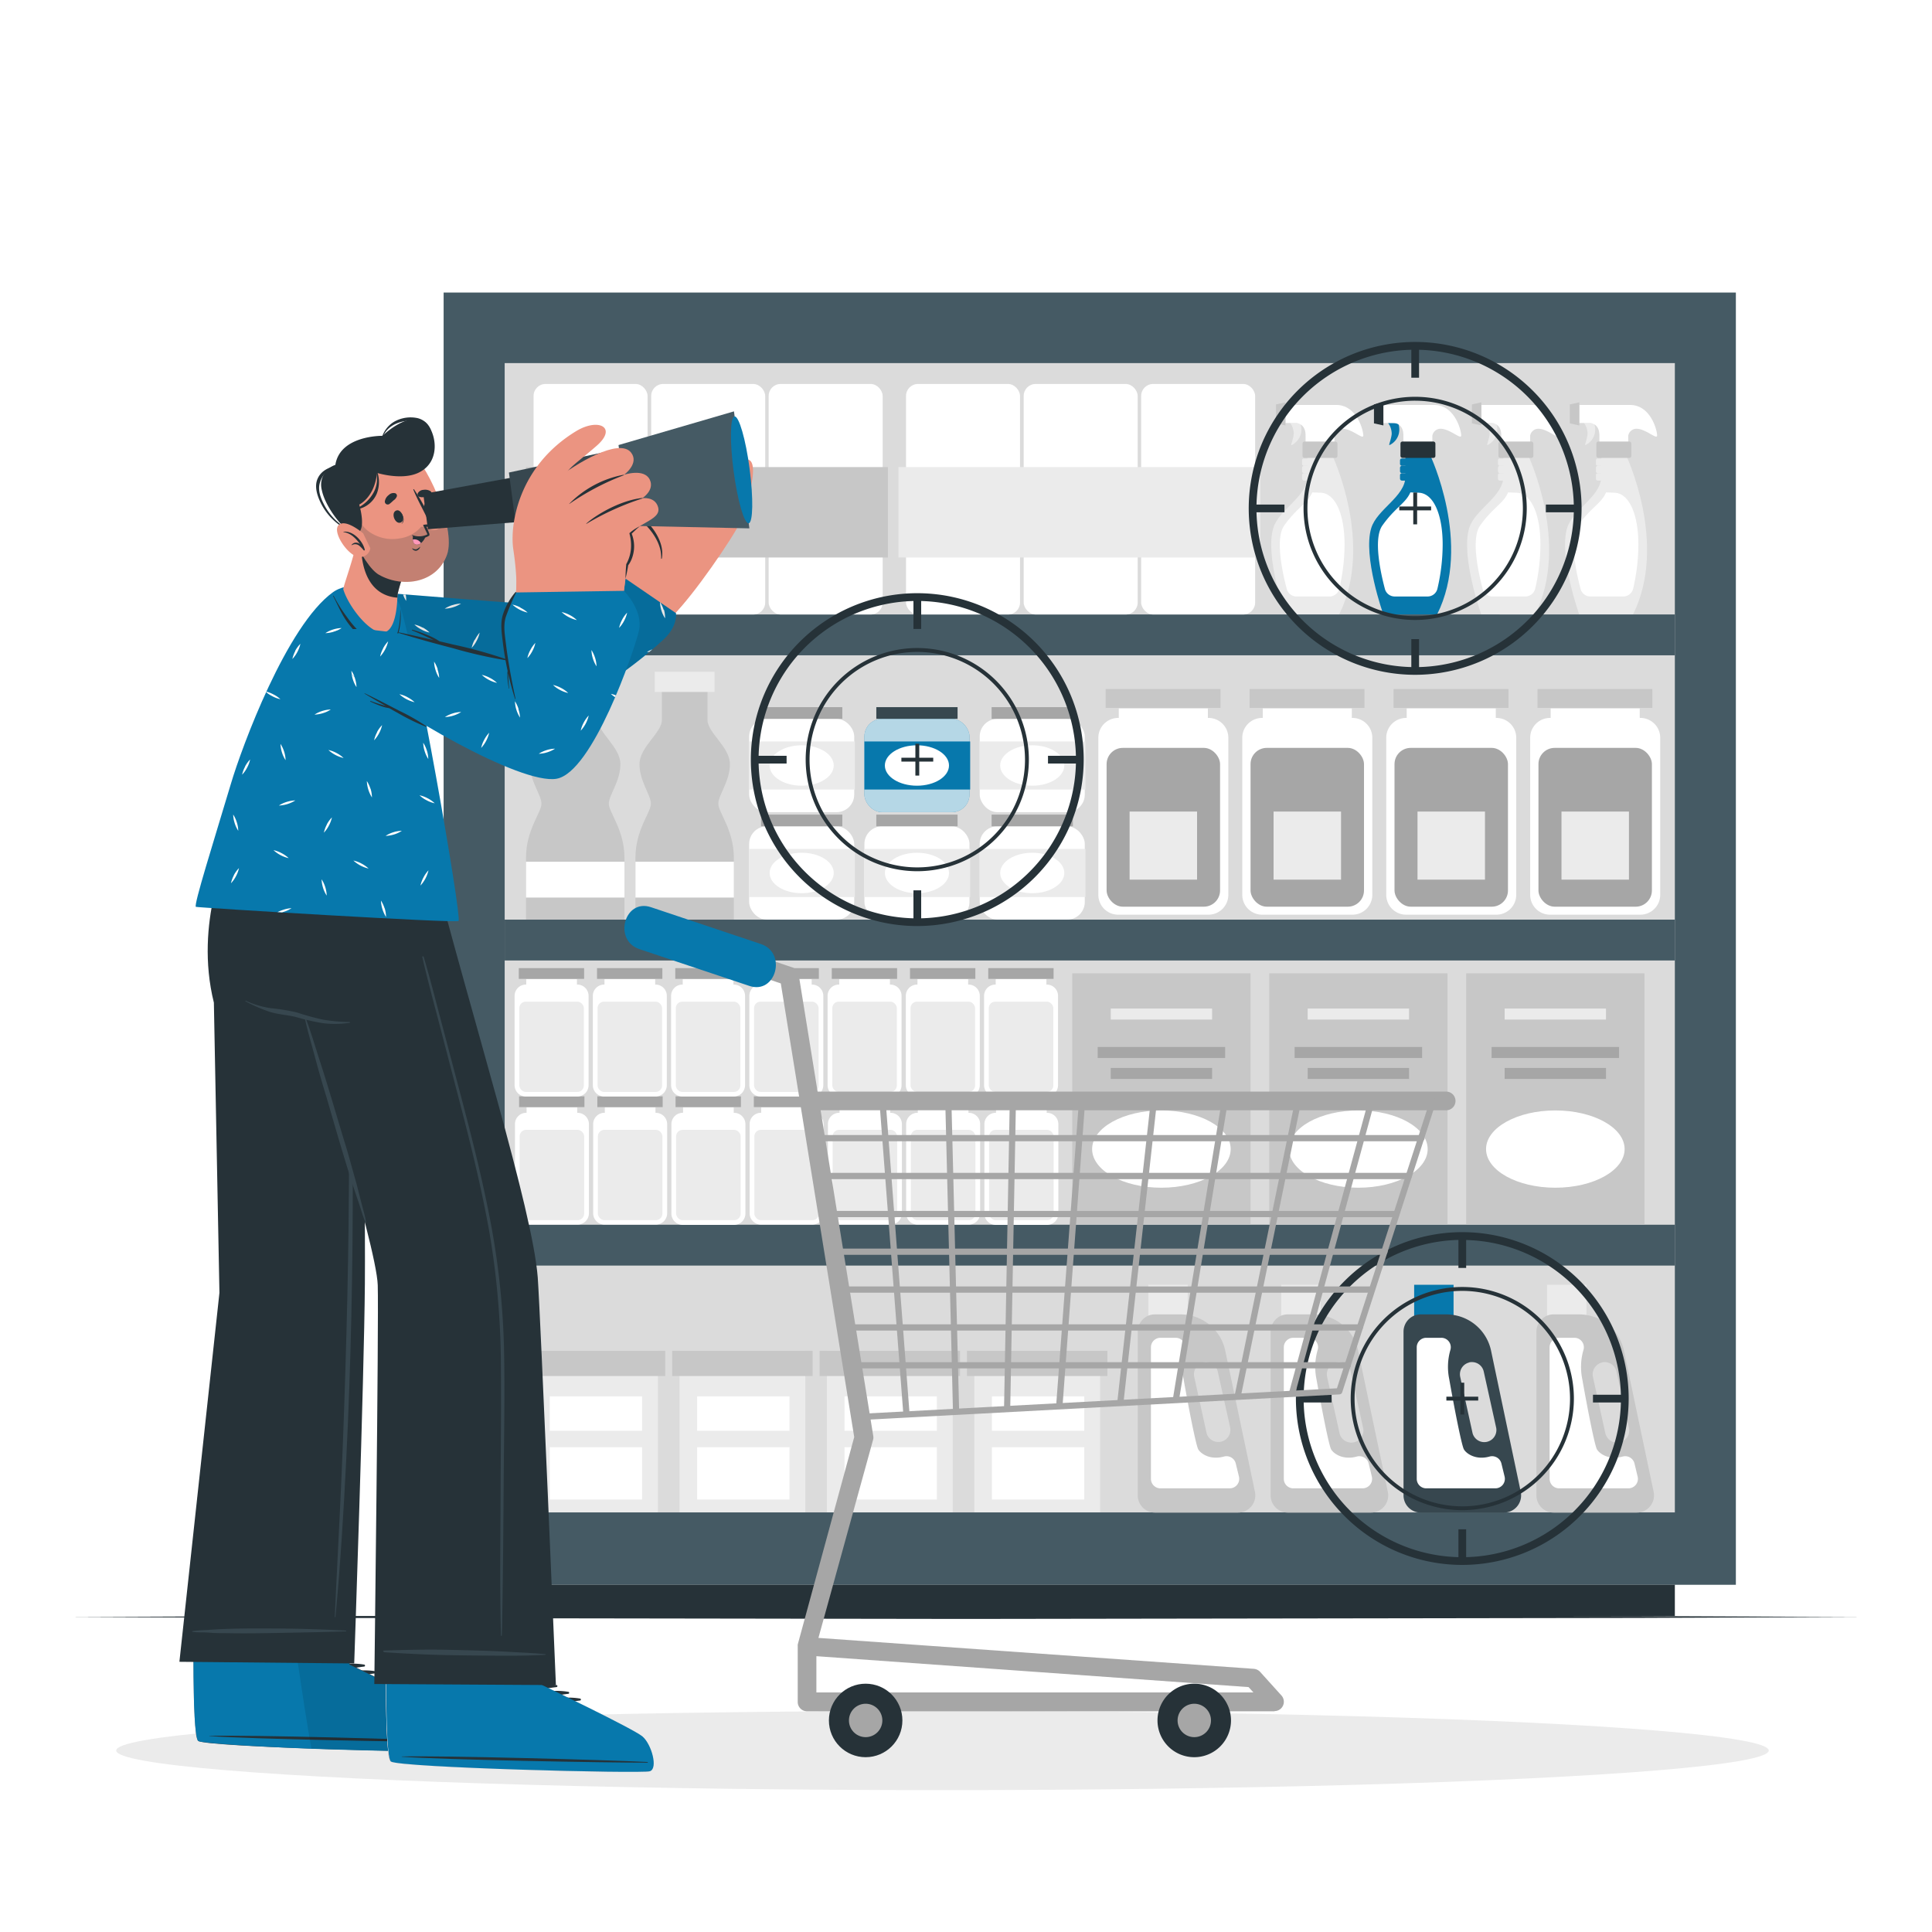 <svg class="animated" id="freepik_stories-product-hunt" xmlns="http://www.w3.org/2000/svg" viewBox="0 0 500 500" version="1.1" xmlns:xlink="http://www.w3.org/1999/xlink" xmlns:svgjs="http://svgjs.com/svgjs"><style>svg#freepik_stories-product-hunt:not(.animated) .animable {opacity: 0;}svg#freepik_stories-product-hunt.animated #freepik--product-3--inject-2 {animation: 1.5s Infinite  linear floating;animation-delay: 0s;}svg#freepik_stories-product-hunt.animated #freepik--product-2--inject-2 {animation: 1.5s Infinite  linear floating;animation-delay: 0s;}svg#freepik_stories-product-hunt.animated #freepik--product-1--inject-2 {animation: 1.5s Infinite  linear floating;animation-delay: 0s;}            @keyframes floating {                0% {                    opacity: 1;                    transform: translateY(0px);                }                50% {                    transform: translateY(-10px);                }                100% {                    opacity: 1;                    transform: translateY(0px);                }            }        .animator-hidden { display: none; }</style><g id="freepik--background-complete--inject-2" class="animable animator-active animator-hidden" style="transform-origin: 249.47px 193.925px;"><rect x="40.58" y="329.22" width="26.48" height="11.19" style="fill: rgb(235, 235, 235); transform-origin: 53.82px 334.815px;" id="ell3y5mdol32a" class="animable"></rect><rect x="25.81" y="343.33" width="26.48" height="11.19" style="fill: rgb(235, 235, 235); transform-origin: 39.05px 348.925px;" id="elzsatkrsztx" class="animable"></rect><rect x="79.19" y="34.79" width="26.48" height="11.19" style="fill: rgb(235, 235, 235); transform-origin: 92.43px 40.385px;" id="elgqi8ix1qsz9" class="animable"></rect><rect x="64.41" y="48.9" width="26.48" height="11.19" style="fill: rgb(235, 235, 235); transform-origin: 77.65px 54.495px;" id="elbe0ypu735cu" class="animable"></rect><rect x="49.7" y="34.79" width="26.48" height="11.19" style="fill: rgb(235, 235, 235); transform-origin: 62.94px 40.385px;" id="eli2m5jxruld" class="animable"></rect><rect x="449.24" y="316.65" width="26.48" height="11.19" style="fill: rgb(235, 235, 235); transform-origin: 462.48px 322.245px;" id="elimk01aek1g" class="animable"></rect><rect x="290.32" y="34.79" width="26.48" height="11.19" style="fill: rgb(235, 235, 235); transform-origin: 303.56px 40.385px;" id="ely1i0jhyltwa" class="animable"></rect><rect x="436" y="208.5" width="26.48" height="11.19" style="fill: rgb(235, 235, 235); transform-origin: 449.24px 214.095px;" id="eloh90in49gt" class="animable"></rect><rect x="418.41" y="33.33" width="26.48" height="11.19" style="fill: rgb(235, 235, 235); transform-origin: 431.65px 38.925px;" id="elvhdcl007h9" class="animable"></rect><rect x="433.18" y="47.44" width="26.48" height="11.19" style="fill: rgb(235, 235, 235); transform-origin: 446.42px 53.035px;" id="elsq0n01owt3" class="animable"></rect><rect x="23.22" y="128.6" width="26.48" height="11.19" style="fill: rgb(235, 235, 235); transform-origin: 36.46px 134.195px;" id="elnju791z4udb" class="animable"></rect><rect x="53.58" y="186" width="26.48" height="11.19" style="fill: rgb(235, 235, 235); transform-origin: 66.82px 191.595px;" id="el95rfnlig3tq" class="animable"></rect></g><g id="freepik--Shadow--inject-2" class="animable" style="transform-origin: 243.91px 453.03px;"><ellipse cx="243.91" cy="453.03" rx="213.84" ry="10.25" style="fill: rgb(235, 235, 235); transform-origin: 243.91px 453.03px;" id="elhy74vx0nade" class="animable"></ellipse></g><g id="freepik--Floor--inject-2" class="animable" style="transform-origin: 250px 418.48px;"><polygon points="17.99 418.48 75.99 418.24 134 418.15 250 417.98 366 418.15 424.01 418.23 482.01 418.48 424.01 418.72 366 418.81 250 418.98 134 418.81 75.99 418.72 17.99 418.48" style="fill: rgb(38, 50, 56); transform-origin: 250px 418.48px;" id="el1xum54ki9wi" class="animable"></polygon></g><g id="freepik--Shelf--inject-2" class="animable" style="transform-origin: 282.025px 246.965px;"><rect x="114.81" y="75.71" width="334.43" height="334.43" style="fill: rgb(69, 90, 100); transform-origin: 282.025px 242.925px;" id="elqxlp98w1919" class="animable"></rect><rect x="130.61" y="93.97" width="302.84" height="297.44" style="fill: rgb(219, 219, 219); transform-origin: 282.03px 242.69px;" id="elm707d6zdnz" class="animable"></rect><rect x="130.61" y="316.96" width="302.84" height="10.57" style="fill: rgb(69, 90, 100); transform-origin: 282.03px 322.245px;" id="el2z5sheibuqi" class="animable"></rect><rect x="130.61" y="238" width="302.84" height="10.57" style="fill: rgb(69, 90, 100); transform-origin: 282.03px 243.285px;" id="elpv1s6vb62wd" class="animable"></rect><rect x="130.61" y="159.02" width="302.84" height="10.57" style="fill: rgb(69, 90, 100); transform-origin: 282.03px 164.305px;" id="elmnybfkss2oe" class="animable"></rect><rect x="138.09" y="129.53" width="29.5" height="29.5" rx="3.09" style="fill: rgb(255, 255, 255); transform-origin: 152.84px 144.28px;" id="ellk3jkf2tfao" class="animable"></rect><rect x="168.53" y="129.53" width="29.5" height="29.5" rx="3.09" style="fill: rgb(255, 255, 255); transform-origin: 183.28px 144.28px;" id="el4qxanyvujbw" class="animable"></rect><rect x="138.09" y="99.37" width="29.5" height="29.5" rx="3.09" style="fill: rgb(255, 255, 255); transform-origin: 152.84px 114.12px;" id="elo5cvkvhf1vm" class="animable"></rect><rect x="168.53" y="99.37" width="29.5" height="29.5" rx="3.09" style="fill: rgb(255, 255, 255); transform-origin: 183.28px 114.12px;" id="el99o93kr73z" class="animable"></rect><rect x="198.93" y="129.53" width="29.5" height="29.5" rx="3.09" style="fill: rgb(255, 255, 255); transform-origin: 213.68px 144.28px;" id="elnesyes1cnq" class="animable"></rect><rect x="198.93" y="99.37" width="29.5" height="29.5" rx="3.09" style="fill: rgb(255, 255, 255); transform-origin: 213.68px 114.12px;" id="elqq0kh4mot8b" class="animable"></rect><rect x="136.13" y="120.88" width="93.65" height="23.4" style="fill: rgb(199, 199, 199); transform-origin: 182.955px 132.58px;" id="eljolrpaxc1fe" class="animable"></rect><rect x="234.48" y="129.53" width="29.5" height="29.5" rx="3.09" style="fill: rgb(255, 255, 255); transform-origin: 249.23px 144.28px;" id="eldsfkx2jqhfo" class="animable"></rect><rect x="264.93" y="129.53" width="29.5" height="29.5" rx="3.09" style="fill: rgb(255, 255, 255); transform-origin: 279.68px 144.28px;" id="elbjfbsba5o7" class="animable"></rect><rect x="234.48" y="99.37" width="29.5" height="29.5" rx="3.09" style="fill: rgb(255, 255, 255); transform-origin: 249.23px 114.12px;" id="elwb984qqlz6j" class="animable"></rect><rect x="264.93" y="99.37" width="29.5" height="29.5" rx="3.09" style="fill: rgb(255, 255, 255); transform-origin: 279.68px 114.12px;" id="elxze8brc7obq" class="animable"></rect><rect x="295.33" y="129.53" width="29.5" height="29.5" rx="3.09" style="fill: rgb(255, 255, 255); transform-origin: 310.08px 144.28px;" id="elebze4657ttl" class="animable"></rect><rect x="295.33" y="99.37" width="29.5" height="29.5" rx="3.09" style="fill: rgb(255, 255, 255); transform-origin: 310.08px 114.12px;" id="elwolyzcc0lvo" class="animable"></rect><rect x="232.53" y="120.88" width="93.65" height="23.4" style="fill: rgb(235, 235, 235); transform-origin: 279.355px 132.58px;" id="elejig0la1ayw" class="animable"></rect><path d="M161.61,222v16H136.13V222c0-7.28,4-11.72,4-14s-3-5.8-3-10.24,5.8-8.13,5.8-11.44V177h11.82v9.32c0,3.31,5.81,7,5.81,11.44s-3,8-3,10.24S161.61,214.76,161.61,222Z" style="fill: rgb(199, 199, 199); transform-origin: 148.87px 207.5px;" id="el27frtfi4gef" class="animable"></path><rect x="141.13" y="173.85" width="15.47" height="5.23" style="fill: rgb(235, 235, 235); transform-origin: 148.865px 176.465px;" id="elbr8wx3i1ann" class="animable"></rect><rect x="136.13" y="223.02" width="25.48" height="9.27" style="fill: rgb(255, 255, 255); transform-origin: 148.87px 227.655px;" id="ele8kqhoyln4i" class="animable"></rect><path d="M189.92,222v16H164.45V222c0-7.28,4-11.72,4-14s-2.95-5.8-2.95-10.24,5.8-8.13,5.8-11.44V177H183.1v9.32c0,3.31,5.8,7,5.8,11.44s-3,8-3,10.24S189.92,214.76,189.92,222Z" style="fill: rgb(199, 199, 199); transform-origin: 177.185px 207.5px;" id="elus5p0e2ph7i" class="animable"></path><rect x="169.45" y="173.85" width="15.47" height="5.23" style="fill: rgb(235, 235, 235); transform-origin: 177.185px 176.465px;" id="elujxbvfe1ik" class="animable"></rect><rect x="164.45" y="223.02" width="25.48" height="9.27" style="fill: rgb(255, 255, 255); transform-origin: 177.19px 227.655px;" id="el0ayhthkg9sbp" class="animable"></rect><path d="M317.89,190.92v40.66a5.14,5.14,0,0,1-5.14,5.14H289.39a5.14,5.14,0,0,1-5.14-5.14V190.92a5.13,5.13,0,0,1,5.14-5.12h.15v-2.45H312.6v2.45h.15A5.13,5.13,0,0,1,317.89,190.92Z" style="fill: rgb(255, 255, 255); transform-origin: 301.07px 210.035px;" id="eld9n7ho56a3i" class="animable"></path><rect x="286.39" y="193.55" width="29.36" height="41.1" rx="4.2" style="fill: rgb(166, 166, 166); transform-origin: 301.07px 214.1px;" id="elpdd62nyv8vk" class="animable"></rect><rect x="286.14" y="178.32" width="29.73" height="4.89" style="fill: rgb(199, 199, 199); transform-origin: 301.005px 180.765px;" id="elc14fghmfduo" class="animable"></rect><rect x="292.34" y="210.03" width="17.46" height="17.62" style="fill: rgb(235, 235, 235); transform-origin: 301.07px 218.84px;" id="el1v1ulgcwb6u" class="animable"></rect><path d="M152.41,290.91V314a2.93,2.93,0,0,1-2.93,2.92H136.19a2.92,2.92,0,0,1-2.92-2.92V290.91a2.92,2.92,0,0,1,2.92-2.92h.09V286.6h13.11V288h.09A2.93,2.93,0,0,1,152.41,290.91Z" style="fill: rgb(255, 255, 255); transform-origin: 142.84px 301.76px;" id="el9dii69sulie" class="animable"></path><rect x="134.48" y="292.4" width="16.7" height="23.38" rx="1.68" style="fill: rgb(235, 235, 235); transform-origin: 142.83px 304.09px;" id="el00sb0f0d6m3o" class="animable"></rect><rect x="134.34" y="283.74" width="16.91" height="2.78" style="fill: rgb(166, 166, 166); transform-origin: 142.795px 285.13px;" id="el1zjrn89ta4s" class="animable"></rect><path d="M152.32,257.72v23.13a2.93,2.93,0,0,1-2.92,2.93H136.1a2.93,2.93,0,0,1-2.92-2.93V257.72a2.91,2.91,0,0,1,2.92-2.91h.09v-1.4h13.12v1.4h.09A2.91,2.91,0,0,1,152.32,257.72Z" style="fill: rgb(255, 255, 255); transform-origin: 142.75px 268.595px;" id="elvokzt5grii" class="animable"></path><rect x="134.4" y="259.22" width="16.7" height="23.38" rx="1.68" style="fill: rgb(235, 235, 235); transform-origin: 142.75px 270.91px;" id="el3xduuv5ucvi" class="animable"></rect><rect x="134.26" y="250.55" width="16.91" height="2.78" style="fill: rgb(166, 166, 166); transform-origin: 142.715px 251.94px;" id="el2uhv0aawwpn" class="animable"></rect><path d="M172.66,290.91V314a2.93,2.93,0,0,1-2.93,2.92H156.44a2.93,2.93,0,0,1-2.93-2.92V290.91a2.93,2.93,0,0,1,2.93-2.92h.09V286.6h13.11V288h.09A2.93,2.93,0,0,1,172.66,290.91Z" style="fill: rgb(255, 255, 255); transform-origin: 163.085px 301.76px;" id="el4c7ljupj34b" class="animable"></path><rect x="154.73" y="292.4" width="16.7" height="23.38" rx="1.68" style="fill: rgb(235, 235, 235); transform-origin: 163.08px 304.09px;" id="elz4dck1fcnfa" class="animable"></rect><rect x="154.59" y="283.74" width="16.91" height="2.78" style="fill: rgb(166, 166, 166); transform-origin: 163.045px 285.13px;" id="elc7gh3u7vxpf" class="animable"></rect><path d="M172.57,257.72v23.13a2.93,2.93,0,0,1-2.92,2.93h-13.3a2.93,2.93,0,0,1-2.92-2.93V257.72a2.91,2.91,0,0,1,2.92-2.91h.09v-1.4h13.12v1.4h.09A2.91,2.91,0,0,1,172.57,257.72Z" style="fill: rgb(255, 255, 255); transform-origin: 163px 268.595px;" id="elt764su8laxs" class="animable"></path><rect x="154.65" y="259.22" width="16.7" height="23.38" rx="1.68" style="fill: rgb(235, 235, 235); transform-origin: 163px 270.91px;" id="el6vnzr4m9ku" class="animable"></rect><rect x="154.51" y="250.55" width="16.91" height="2.78" style="fill: rgb(166, 166, 166); transform-origin: 162.965px 251.94px;" id="elw3kbxy2wrs" class="animable"></rect><path d="M192.91,290.91V314A2.93,2.93,0,0,1,190,317H176.69a2.93,2.93,0,0,1-2.93-2.92V290.91a2.93,2.93,0,0,1,2.93-2.92h.09V286.6h13.11V288H190A2.93,2.93,0,0,1,192.91,290.91Z" style="fill: rgb(255, 255, 255); transform-origin: 183.335px 301.8px;" id="elor2edjdsypg" class="animable"></path><rect x="174.98" y="292.4" width="16.7" height="23.38" rx="1.68" style="fill: rgb(235, 235, 235); transform-origin: 183.33px 304.09px;" id="eldfc0pm9lbpg" class="animable"></rect><rect x="174.84" y="283.74" width="16.91" height="2.78" style="fill: rgb(166, 166, 166); transform-origin: 183.295px 285.13px;" id="ellnfbefn4yl" class="animable"></rect><path d="M192.82,257.72v23.13a2.93,2.93,0,0,1-2.92,2.93H176.6a2.93,2.93,0,0,1-2.92-2.93V257.72a2.91,2.91,0,0,1,2.92-2.91h.09v-1.4h13.12v1.4h.09A2.91,2.91,0,0,1,192.82,257.72Z" style="fill: rgb(255, 255, 255); transform-origin: 183.25px 268.595px;" id="elbpruu37i5yi" class="animable"></path><rect x="174.9" y="259.22" width="16.7" height="23.38" rx="1.68" style="fill: rgb(235, 235, 235); transform-origin: 183.25px 270.91px;" id="elh41n14es15" class="animable"></rect><rect x="174.76" y="250.55" width="16.91" height="2.78" style="fill: rgb(166, 166, 166); transform-origin: 183.215px 251.94px;" id="elh43itzcyll9" class="animable"></rect><path d="M213.16,290.91V314a2.93,2.93,0,0,1-2.93,2.92H196.94A2.93,2.93,0,0,1,194,314V290.91a2.93,2.93,0,0,1,2.93-2.92H197V286.6h13.11V288h.09A2.93,2.93,0,0,1,213.16,290.91Z" style="fill: rgb(255, 255, 255); transform-origin: 203.58px 301.76px;" id="el9wnlzlrzz3" class="animable"></path><rect x="195.23" y="292.4" width="16.7" height="23.38" rx="1.68" style="fill: rgb(235, 235, 235); transform-origin: 203.58px 304.09px;" id="elp222h260gkc" class="animable"></rect><rect x="195.09" y="283.74" width="16.91" height="2.78" style="fill: rgb(166, 166, 166); transform-origin: 203.545px 285.13px;" id="el6vkbtqipqbt" class="animable"></rect><path d="M213.07,257.72v23.13a2.93,2.93,0,0,1-2.92,2.93h-13.3a2.93,2.93,0,0,1-2.92-2.93V257.72a2.91,2.91,0,0,1,2.92-2.91h.09v-1.4h13.12v1.4h.09A2.91,2.91,0,0,1,213.07,257.72Z" style="fill: rgb(255, 255, 255); transform-origin: 203.5px 268.595px;" id="eldi8zqq10099" class="animable"></path><rect x="195.15" y="259.22" width="16.7" height="23.38" rx="1.68" style="fill: rgb(235, 235, 235); transform-origin: 203.5px 270.91px;" id="elgv3sgbrqiwu" class="animable"></rect><rect x="195.01" y="250.55" width="16.91" height="2.78" style="fill: rgb(166, 166, 166); transform-origin: 203.465px 251.94px;" id="elffajdrzrebc" class="animable"></rect><path d="M233.41,290.91V314a2.93,2.93,0,0,1-2.93,2.92H217.19a2.93,2.93,0,0,1-2.93-2.92V290.91a2.93,2.93,0,0,1,2.93-2.92h.09V286.6h13.11V288h.09A2.93,2.93,0,0,1,233.41,290.91Z" style="fill: rgb(255, 255, 255); transform-origin: 223.835px 301.76px;" id="elf2vef4us40u" class="animable"></path><rect x="215.48" y="292.4" width="16.7" height="23.38" rx="1.68" style="fill: rgb(235, 235, 235); transform-origin: 223.83px 304.09px;" id="el0xyuuosbbf7" class="animable"></rect><rect x="215.34" y="283.74" width="16.91" height="2.78" style="fill: rgb(166, 166, 166); transform-origin: 223.795px 285.13px;" id="elnrakczxrb3e" class="animable"></rect><path d="M233.32,257.72v23.13a2.93,2.93,0,0,1-2.92,2.93H217.1a2.93,2.93,0,0,1-2.92-2.93V257.72a2.91,2.91,0,0,1,2.92-2.91h.09v-1.4h13.12v1.4h.09A2.91,2.91,0,0,1,233.32,257.72Z" style="fill: rgb(255, 255, 255); transform-origin: 223.75px 268.595px;" id="elo5mskl0sa7" class="animable"></path><rect x="215.4" y="259.22" width="16.7" height="23.38" rx="1.68" style="fill: rgb(235, 235, 235); transform-origin: 223.75px 270.91px;" id="elu9cwifcjy2f" class="animable"></rect><rect x="215.26" y="250.55" width="16.91" height="2.78" style="fill: rgb(166, 166, 166); transform-origin: 223.715px 251.94px;" id="elbmk5gg2f2m" class="animable"></rect><path d="M253.66,290.91V314a2.93,2.93,0,0,1-2.93,2.92H237.44a2.93,2.93,0,0,1-2.93-2.92V290.91a2.93,2.93,0,0,1,2.93-2.92h.09V286.6h13.11V288h.09A2.93,2.93,0,0,1,253.66,290.91Z" style="fill: rgb(255, 255, 255); transform-origin: 244.085px 301.76px;" id="el7ttn36kt" class="animable"></path><rect x="235.73" y="292.4" width="16.71" height="23.38" rx="1.68" style="fill: rgb(235, 235, 235); transform-origin: 244.085px 304.09px;" id="elyzjjtzrzivb" class="animable"></rect><rect x="235.59" y="283.74" width="16.91" height="2.78" style="fill: rgb(166, 166, 166); transform-origin: 244.045px 285.13px;" id="el8l6zjp6g3qq" class="animable"></rect><path d="M253.57,257.72v23.13a2.93,2.93,0,0,1-2.92,2.93h-13.3a2.93,2.93,0,0,1-2.92-2.93V257.72a2.91,2.91,0,0,1,2.92-2.91h.09v-1.4h13.12v1.4h.09A2.91,2.91,0,0,1,253.57,257.72Z" style="fill: rgb(255, 255, 255); transform-origin: 244px 268.595px;" id="elslwj91bhl1" class="animable"></path><rect x="235.65" y="259.22" width="16.7" height="23.38" rx="1.68" style="fill: rgb(235, 235, 235); transform-origin: 244px 270.91px;" id="elzxrjqoic8jo" class="animable"></rect><rect x="235.51" y="250.55" width="16.91" height="2.78" style="fill: rgb(166, 166, 166); transform-origin: 243.965px 251.94px;" id="elbw2r7g993ie" class="animable"></rect><path d="M273.9,290.91V314A2.92,2.92,0,0,1,271,317H257.69a2.93,2.93,0,0,1-2.93-2.92V290.91a2.93,2.93,0,0,1,2.93-2.92h.09V286.6h13.11V288H271A2.92,2.92,0,0,1,273.9,290.91Z" style="fill: rgb(255, 255, 255); transform-origin: 264.331px 301.8px;" id="el2cgz7yo721k" class="animable"></path><rect x="255.98" y="292.4" width="16.7" height="23.38" rx="1.68" style="fill: rgb(235, 235, 235); transform-origin: 264.33px 304.09px;" id="elhdjtmutvrzj" class="animable"></rect><rect x="255.84" y="283.74" width="16.91" height="2.78" style="fill: rgb(166, 166, 166); transform-origin: 264.295px 285.13px;" id="elg65vzgqrgsn" class="animable"></rect><path d="M273.82,257.72v23.13a2.93,2.93,0,0,1-2.92,2.93H257.6a2.93,2.93,0,0,1-2.92-2.93V257.72a2.91,2.91,0,0,1,2.92-2.91h.09v-1.4h13.12v1.4h.09A2.91,2.91,0,0,1,273.82,257.72Z" style="fill: rgb(255, 255, 255); transform-origin: 264.25px 268.595px;" id="elaoftdkw29le" class="animable"></path><rect x="255.9" y="259.22" width="16.7" height="23.38" rx="1.68" style="fill: rgb(235, 235, 235); transform-origin: 264.25px 270.91px;" id="elaq9fwy4p2ug" class="animable"></rect><rect x="255.76" y="250.55" width="16.91" height="2.78" style="fill: rgb(166, 166, 166); transform-origin: 264.215px 251.94px;" id="elk20o3ohbbln" class="animable"></rect><path d="M355.15,190.92v40.66a5.14,5.14,0,0,1-5.14,5.14H326.64a5.14,5.14,0,0,1-5.14-5.14V190.92a5.13,5.13,0,0,1,5.14-5.12h.16v-2.45h23.05v2.45H350A5.13,5.13,0,0,1,355.15,190.92Z" style="fill: rgb(255, 255, 255); transform-origin: 338.325px 210.035px;" id="ely19v97xjt8a" class="animable"></path><rect x="323.64" y="193.55" width="29.36" height="41.1" rx="4.2" style="fill: rgb(166, 166, 166); transform-origin: 338.32px 214.1px;" id="elh3trdik712" class="animable"></rect><rect x="323.39" y="178.32" width="29.73" height="4.89" style="fill: rgb(199, 199, 199); transform-origin: 338.255px 180.765px;" id="elv9c3lpbqgt" class="animable"></rect><rect x="329.6" y="210.03" width="17.46" height="17.62" style="fill: rgb(235, 235, 235); transform-origin: 338.33px 218.84px;" id="el79zdnvxgpky" class="animable"></rect><path d="M392.4,190.92v40.66a5.14,5.14,0,0,1-5.14,5.14H363.9a5.14,5.14,0,0,1-5.14-5.14V190.92a5.13,5.13,0,0,1,5.14-5.12h.15v-2.45h23.06v2.45h.15A5.13,5.13,0,0,1,392.4,190.92Z" style="fill: rgb(255, 255, 255); transform-origin: 375.58px 210.035px;" id="eltniauu8akhs" class="animable"></path><rect x="360.9" y="193.55" width="29.36" height="41.1" rx="4.2" style="fill: rgb(166, 166, 166); transform-origin: 375.58px 214.1px;" id="el9t4yiq1l0x8" class="animable"></rect><rect x="360.65" y="178.32" width="29.73" height="4.89" style="fill: rgb(199, 199, 199); transform-origin: 375.515px 180.765px;" id="elzazlxb96gv" class="animable"></rect><rect x="366.85" y="210.03" width="17.46" height="17.62" style="fill: rgb(235, 235, 235); transform-origin: 375.58px 218.84px;" id="eloxy1kc06j1" class="animable"></rect><path d="M429.66,190.92v40.66a5.14,5.14,0,0,1-5.14,5.14H401.15a5.14,5.14,0,0,1-5.14-5.14V190.92a5.13,5.13,0,0,1,5.14-5.12h.16v-2.45h23.05v2.45h.16A5.13,5.13,0,0,1,429.66,190.92Z" style="fill: rgb(255, 255, 255); transform-origin: 412.835px 210.035px;" id="el7nd9lzw8l1f" class="animable"></path><rect x="398.15" y="193.55" width="29.36" height="41.1" rx="4.2" style="fill: rgb(166, 166, 166); transform-origin: 412.83px 214.1px;" id="elrlojquhpp4" class="animable"></rect><rect x="397.9" y="178.32" width="29.73" height="4.89" style="fill: rgb(199, 199, 199); transform-origin: 412.765px 180.765px;" id="eljx1bm1yb7hc" class="animable"></rect><rect x="404.11" y="210.03" width="17.46" height="17.62" style="fill: rgb(235, 235, 235); transform-origin: 412.84px 218.84px;" id="elhi0cqtp41p" class="animable"></rect><rect x="277.5" y="251.89" width="46.14" height="64.97" style="fill: rgb(199, 199, 199); transform-origin: 300.57px 284.375px;" id="eldvapyb1kwcl" class="animable"></rect><rect x="284.08" y="270.96" width="32.99" height="2.85" style="fill: rgb(166, 166, 166); transform-origin: 300.575px 272.385px;" id="eldbkz2iiuaxi" class="animable"></rect><rect x="287.46" y="276.38" width="26.23" height="2.85" style="fill: rgb(166, 166, 166); transform-origin: 300.575px 277.805px;" id="elbtah532rs4s" class="animable"></rect><rect x="287.46" y="261.01" width="26.23" height="2.85" style="fill: rgb(235, 235, 235); transform-origin: 300.575px 262.435px;" id="elew6f83caymu" class="animable"></rect><ellipse cx="300.57" cy="297.38" rx="17.93" ry="10" style="fill: rgb(255, 255, 255); transform-origin: 300.57px 297.38px;" id="elmg3zd52z5ac" class="animable"></ellipse><rect x="328.48" y="251.89" width="46.14" height="64.97" style="fill: rgb(199, 199, 199); transform-origin: 351.55px 284.375px;" id="elzqm333j07xo" class="animable"></rect><rect x="335.05" y="270.96" width="32.99" height="2.85" style="fill: rgb(166, 166, 166); transform-origin: 351.545px 272.385px;" id="eljkjon0nikap" class="animable"></rect><rect x="338.43" y="276.38" width="26.23" height="2.85" style="fill: rgb(166, 166, 166); transform-origin: 351.545px 277.805px;" id="eliwm3gnovag" class="animable"></rect><rect x="338.43" y="261.01" width="26.23" height="2.85" style="fill: rgb(235, 235, 235); transform-origin: 351.545px 262.435px;" id="elkkbra444p6k" class="animable"></rect><ellipse cx="351.55" cy="297.38" rx="17.93" ry="10" style="fill: rgb(255, 255, 255); transform-origin: 351.55px 297.38px;" id="eli7fndtt1cp" class="animable"></ellipse><rect x="379.45" y="251.89" width="46.14" height="64.97" style="fill: rgb(199, 199, 199); transform-origin: 402.52px 284.375px;" id="elmbtav98wjo" class="animable"></rect><rect x="386.02" y="270.96" width="32.99" height="2.85" style="fill: rgb(166, 166, 166); transform-origin: 402.515px 272.385px;" id="eldv1kypyvi3i" class="animable"></rect><rect x="389.4" y="276.38" width="26.23" height="2.85" style="fill: rgb(166, 166, 166); transform-origin: 402.515px 277.805px;" id="el35wohhgwaxo" class="animable"></rect><rect x="389.4" y="261.01" width="26.23" height="2.85" style="fill: rgb(235, 235, 235); transform-origin: 402.515px 262.435px;" id="el779uud4bknl" class="animable"></rect><ellipse cx="402.52" cy="297.38" rx="17.93" ry="10" style="fill: rgb(255, 255, 255); transform-origin: 402.52px 297.38px;" id="elc1kruxugyq" class="animable"></ellipse><g id="eljuhtdqkbfw"><rect x="214.01" y="349.59" width="32.55" height="41.81" style="fill: rgb(235, 235, 235); transform-origin: 230.285px 370.495px; transform: rotate(180deg);" class="animable"></rect></g><g id="elbxklfdvv3fq"><rect x="218.56" y="361.38" width="23.9" height="8.91" style="fill: rgb(255, 255, 255); transform-origin: 230.51px 365.835px; transform: rotate(180deg);" class="animable"></rect></g><g id="elpiva0rrll5"><rect x="218.56" y="374.53" width="23.9" height="13.54" style="fill: rgb(255, 255, 255); transform-origin: 230.51px 381.3px; transform: rotate(180deg);" class="animable"></rect></g><g id="elai8u0y53jzk"><rect x="212.11" y="349.59" width="36.35" height="6.52" style="fill: rgb(199, 199, 199); transform-origin: 230.285px 352.85px; transform: rotate(180deg);" class="animable"></rect></g><g id="elfq8fe68524"><rect x="175.86" y="349.59" width="32.55" height="41.81" style="fill: rgb(235, 235, 235); transform-origin: 192.135px 370.495px; transform: rotate(180deg);" class="animable"></rect></g><g id="elufbxviboju"><rect x="180.42" y="361.38" width="23.9" height="8.91" style="fill: rgb(255, 255, 255); transform-origin: 192.37px 365.835px; transform: rotate(180deg);" class="animable"></rect></g><g id="el70vdj8tf1eq"><rect x="180.42" y="374.53" width="23.9" height="13.54" style="fill: rgb(255, 255, 255); transform-origin: 192.37px 381.3px; transform: rotate(180deg);" class="animable"></rect></g><g id="el6add8wm3gsk"><rect x="173.96" y="349.59" width="36.35" height="6.52" style="fill: rgb(199, 199, 199); transform-origin: 192.135px 352.85px; transform: rotate(180deg);" class="animable"></rect></g><g id="elswfhzmznt1"><rect x="252.16" y="349.59" width="32.55" height="41.81" style="fill: rgb(235, 235, 235); transform-origin: 268.435px 370.495px; transform: rotate(180deg);" class="animable"></rect></g><g id="elnc0sjd1ex6"><rect x="256.71" y="361.38" width="23.9" height="8.91" style="fill: rgb(255, 255, 255); transform-origin: 268.66px 365.835px; transform: rotate(180deg);" class="animable"></rect></g><g id="elu6xichdy6q"><rect x="256.71" y="374.53" width="23.9" height="13.54" style="fill: rgb(255, 255, 255); transform-origin: 268.66px 381.3px; transform: rotate(180deg);" class="animable"></rect></g><g id="elh5x3u5zgjn4"><rect x="250.25" y="349.59" width="36.35" height="6.52" style="fill: rgb(199, 199, 199); transform-origin: 268.425px 352.85px; transform: rotate(180deg);" class="animable"></rect></g><g id="eln8cw4w3i85q"><rect x="137.71" y="349.59" width="32.55" height="41.81" style="fill: rgb(235, 235, 235); transform-origin: 153.985px 370.495px; transform: rotate(180deg);" class="animable"></rect></g><g id="el45qkmmmkgtv"><rect x="142.27" y="361.38" width="23.9" height="8.91" style="fill: rgb(255, 255, 255); transform-origin: 154.22px 365.835px; transform: rotate(180deg);" class="animable"></rect></g><g id="ellboc654n37"><rect x="142.27" y="374.53" width="23.9" height="13.54" style="fill: rgb(255, 255, 255); transform-origin: 154.22px 381.3px; transform: rotate(180deg);" class="animable"></rect></g><g id="elqepw4rj573n"><rect x="135.81" y="349.59" width="36.35" height="6.52" style="fill: rgb(199, 199, 199); transform-origin: 153.985px 352.85px; transform: rotate(180deg);" class="animable"></rect></g><rect x="130.61" y="410.13" width="302.84" height="8.09" style="fill: rgb(38, 50, 56); transform-origin: 282.03px 414.175px;" id="elcbk5265g6zk" class="animable"></rect><path d="M332.65,159s-5.35-15.06-3.12-22.34c1.49-4.89,8.84-8.15,8.84-13.34v-5.65h6.35s11,23,1.86,41.33Z" style="fill: rgb(235, 235, 235); transform-origin: 339.598px 138.335px;" id="el5jx76v5lfkf" class="animable"></path><rect x="336.97" y="118.65" width="7.93" height="1.91" rx="0.47" style="fill: rgb(235, 235, 235); transform-origin: 340.935px 119.605px;" id="elcwk2ag9shb5" class="animable"></rect><rect x="336.97" y="120.56" width="7.93" height="1.91" rx="0.47" style="fill: rgb(235, 235, 235); transform-origin: 340.935px 121.515px;" id="elq9inugm7y2l" class="animable"></rect><rect x="336.97" y="122.47" width="7.93" height="1.91" rx="0.47" style="fill: rgb(235, 235, 235); transform-origin: 340.935px 123.425px;" id="el33bm44t6zbi" class="animable"></rect><path d="M333.87,109.45a4.7,4.7,0,0,1,.95,2.86c-.14,1.45-.81,2.81-.58,2.89a4.46,4.46,0,0,0,2.44-3,4.63,4.63,0,0,0-.19-2.7Z" style="fill: rgb(235, 235, 235); transform-origin: 335.334px 112.325px;" id="el2q8tcrcygnz" class="animable"></path><path d="M345.35,116.67v-3.91a2.15,2.15,0,0,1,2.12-1.8c2.35,0,5.2,2.79,5.34,1.84s-1.47-8-7-8H332.67v4.67h2.67c.59,0,2.54.36,2.54,3.21v4Z" style="fill: rgb(255, 255, 255); transform-origin: 342.744px 110.74px;" id="ell9f5juigbdr" class="animable"></path><rect x="337.09" y="114.27" width="9.04" height="4.23" rx="0.49" style="fill: rgb(199, 199, 199); transform-origin: 341.61px 116.385px;" id="elh050z97a50m" class="animable"></rect><polygon points="332.67 104.13 332.67 110.1 330.23 109.57 330.23 104.66 332.67 104.13" style="fill: rgb(199, 199, 199); transform-origin: 331.45px 107.115px;" id="el7zw9e6jt32k" class="animable"></polygon><path d="M341.62,127.51c4,0,6.35,5.69,6.35,13.4a51.28,51.28,0,0,1-1.36,11.46,2.63,2.63,0,0,1-2.57,2h-8.5a2.63,2.63,0,0,1-2.54-2c-1.06-4-3.06-13-.63-16.39,3.27-4.6,6.05-5.71,7.24-8.55Z" style="fill: rgb(255, 255, 255); transform-origin: 339.593px 140.9px;" id="elaacskdndki" class="animable"></path><path d="M383.34,159S378,144,380.22,136.68c1.5-4.89,8.84-8.15,8.84-13.34v-5.65h6.36s11,23,1.86,41.33Z" style="fill: rgb(235, 235, 235); transform-origin: 390.295px 138.355px;" id="ellhj9vplwzmf" class="animable"></path><rect x="387.67" y="118.65" width="7.93" height="1.91" rx="0.47" style="fill: rgb(235, 235, 235); transform-origin: 391.635px 119.605px;" id="el9t4lw5a9eu7" class="animable"></rect><rect x="387.67" y="120.56" width="7.93" height="1.91" rx="0.47" style="fill: rgb(235, 235, 235); transform-origin: 391.635px 121.515px;" id="el0l2ck7gtewj8" class="animable"></rect><rect x="387.67" y="122.47" width="7.93" height="1.91" rx="0.47" style="fill: rgb(235, 235, 235); transform-origin: 391.635px 123.425px;" id="elvxmws7g004b" class="animable"></rect><path d="M384.57,109.45a4.7,4.7,0,0,1,.95,2.86c-.14,1.45-.81,2.81-.59,2.89a4.43,4.43,0,0,0,2.44-3,4.69,4.69,0,0,0-.18-2.7Z" style="fill: rgb(235, 235, 235); transform-origin: 386.03px 112.325px;" id="el29k50dzwsuh" class="animable"></path><path d="M396,116.67v-3.91a2.16,2.16,0,0,1,2.12-1.8c2.35,0,5.21,2.79,5.34,1.84s-1.46-8-7-8H383.37v4.67H386c.59,0,2.53.36,2.53,3.21v4Z" style="fill: rgb(255, 255, 255); transform-origin: 393.419px 110.74px;" id="elfcfz1ntjyt9" class="animable"></path><rect x="387.79" y="114.27" width="9.04" height="4.23" rx="0.49" style="fill: rgb(199, 199, 199); transform-origin: 392.31px 116.385px;" id="elmt41f0y4eqp" class="animable"></rect><polygon points="383.37 104.13 383.37 110.1 380.93 109.57 380.93 104.66 383.37 104.13" style="fill: rgb(199, 199, 199); transform-origin: 382.15px 107.115px;" id="eln2wiu71onk" class="animable"></polygon><path d="M392.31,127.51c4,0,6.35,5.69,6.35,13.4a50.68,50.68,0,0,1-1.36,11.46,2.63,2.63,0,0,1-2.56,2h-8.5a2.61,2.61,0,0,1-2.54-2c-1.06-4-3.07-13-.63-16.39,3.26-4.6,6.05-5.71,7.23-8.55Z" style="fill: rgb(255, 255, 255); transform-origin: 390.286px 140.9px;" id="elvx8w9oq81i" class="animable"></path><path d="M408.69,159s-5.34-15.06-3.12-22.34c1.5-4.89,8.84-8.15,8.84-13.34v-5.65h6.36s11,23,1.86,41.33Z" style="fill: rgb(235, 235, 235); transform-origin: 415.645px 138.335px;" id="elhoanbfdvvg5" class="animable"></path><rect x="413.02" y="118.65" width="7.93" height="1.91" rx="0.47" style="fill: rgb(235, 235, 235); transform-origin: 416.985px 119.605px;" id="el8bgro0g1u0l" class="animable"></rect><rect x="413.02" y="120.56" width="7.93" height="1.91" rx="0.47" style="fill: rgb(235, 235, 235); transform-origin: 416.985px 121.515px;" id="elmgn4dv09scq" class="animable"></rect><rect x="413.02" y="122.47" width="7.93" height="1.91" rx="0.47" style="fill: rgb(235, 235, 235); transform-origin: 416.985px 123.425px;" id="elp0ted6c11" class="animable"></rect><path d="M409.92,109.45a4.72,4.72,0,0,1,.94,2.86c-.13,1.45-.8,2.81-.58,2.89a4.43,4.43,0,0,0,2.44-3,4.69,4.69,0,0,0-.18-2.7Z" style="fill: rgb(235, 235, 235); transform-origin: 411.38px 112.325px;" id="elf43ez10kbej" class="animable"></path><path d="M421.39,116.67v-3.91a2.15,2.15,0,0,1,2.12-1.8c2.35,0,5.2,2.79,5.34,1.84s-1.47-8-7-8H408.72v4.67h2.67c.59,0,2.53.36,2.53,3.21v4Z" style="fill: rgb(255, 255, 255); transform-origin: 418.789px 110.74px;" id="elexqydpc1pvq" class="animable"></path><rect x="413.14" y="114.27" width="9.04" height="4.23" rx="0.49" style="fill: rgb(199, 199, 199); transform-origin: 417.66px 116.385px;" id="elz7rnj1ibv0q" class="animable"></rect><polygon points="408.72 104.13 408.72 110.1 406.27 109.57 406.27 104.66 408.72 104.13" style="fill: rgb(199, 199, 199); transform-origin: 407.495px 107.115px;" id="elai4u3mirql" class="animable"></polygon><path d="M417.66,127.51c4,0,6.35,5.69,6.35,13.4a50.68,50.68,0,0,1-1.36,11.46,2.63,2.63,0,0,1-2.56,2h-8.51a2.63,2.63,0,0,1-2.54-2c-1.06-4-3.06-13-.63-16.39,3.27-4.6,6.06-5.71,7.24-8.55Z" style="fill: rgb(255, 255, 255); transform-origin: 415.633px 140.9px;" id="elsr7op51qa9r" class="animable"></path><rect x="193.88" y="213.85" width="27.19" height="24.15" rx="4.56" style="fill: rgb(255, 255, 255); transform-origin: 207.475px 225.925px;" id="elgh70vpdbzs" class="animable"></rect><rect x="196.96" y="210.82" width="21.03" height="3.02" style="fill: rgb(166, 166, 166); transform-origin: 207.475px 212.33px;" id="elkfq72cmeu8g" class="animable"></rect><rect x="193.88" y="219.71" width="27.37" height="12.44" style="fill: rgb(235, 235, 235); transform-origin: 207.565px 225.93px;" id="eljd9siaemum" class="animable"></rect><path d="M215.77,225.92c0,2.89-3.72,5.24-8.3,5.24s-8.29-2.35-8.29-5.24,3.71-5.23,8.29-5.23S215.77,223,215.77,225.92Z" style="fill: rgb(255, 255, 255); transform-origin: 207.475px 225.925px;" id="elqcfkvn7u7a" class="animable"></path><rect x="223.71" y="213.85" width="27.19" height="24.15" rx="4.56" style="fill: rgb(255, 255, 255); transform-origin: 237.305px 225.925px;" id="elaim8xi0ci7r" class="animable"></rect><rect x="226.79" y="210.82" width="21.03" height="3.02" style="fill: rgb(166, 166, 166); transform-origin: 237.305px 212.33px;" id="elkfg2wd15qnj" class="animable"></rect><rect x="223.71" y="219.71" width="27.37" height="12.44" style="fill: rgb(235, 235, 235); transform-origin: 237.395px 225.93px;" id="ele18hv0ucfei" class="animable"></rect><path d="M245.6,225.92c0,2.89-3.71,5.24-8.29,5.24s-8.3-2.35-8.3-5.24,3.72-5.23,8.3-5.23S245.6,223,245.6,225.92Z" style="fill: rgb(255, 255, 255); transform-origin: 237.305px 225.925px;" id="el8i9y1yj0mkm" class="animable"></path><rect x="253.55" y="213.85" width="27.19" height="24.15" rx="4.56" style="fill: rgb(255, 255, 255); transform-origin: 267.145px 225.925px;" id="eloklkfjt0zol" class="animable"></rect><rect x="256.63" y="210.82" width="21.03" height="3.02" style="fill: rgb(166, 166, 166); transform-origin: 267.145px 212.33px;" id="elg84y0y9yewo" class="animable"></rect><rect x="253.55" y="219.71" width="27.37" height="12.44" style="fill: rgb(235, 235, 235); transform-origin: 267.235px 225.93px;" id="elec4fz54fn7" class="animable"></rect><path d="M275.44,225.92c0,2.89-3.72,5.24-8.3,5.24s-8.29-2.35-8.29-5.24,3.71-5.23,8.29-5.23S275.44,223,275.44,225.92Z" style="fill: rgb(255, 255, 255); transform-origin: 267.145px 225.925px;" id="elf1p6ik7sz1n" class="animable"></path><rect x="193.88" y="186.04" width="27.19" height="24.15" rx="4.56" style="fill: rgb(255, 255, 255); transform-origin: 207.475px 198.115px;" id="elicjyv09sh7" class="animable"></rect><rect x="196.96" y="183.01" width="21.03" height="3.02" style="fill: rgb(166, 166, 166); transform-origin: 207.475px 184.52px;" id="el0sx69dfx8qfr" class="animable"></rect><rect x="193.88" y="191.89" width="27.37" height="12.44" style="fill: rgb(235, 235, 235); transform-origin: 207.565px 198.11px;" id="elovasbt03ib9" class="animable"></rect><path d="M215.77,198.11c0,2.89-3.72,5.23-8.3,5.23s-8.29-2.34-8.29-5.23,3.71-5.23,8.29-5.23S215.77,195.22,215.77,198.11Z" style="fill: rgb(255, 255, 255); transform-origin: 207.475px 198.11px;" id="ell5usnigiy2d" class="animable"></path><rect x="253.55" y="186.04" width="27.19" height="24.15" rx="4.56" style="fill: rgb(255, 255, 255); transform-origin: 267.145px 198.115px;" id="elk7sed14ujj" class="animable"></rect><rect x="256.63" y="183.01" width="21.03" height="3.02" style="fill: rgb(166, 166, 166); transform-origin: 267.145px 184.52px;" id="elbklietotllb" class="animable"></rect><rect x="253.55" y="191.89" width="27.37" height="12.44" style="fill: rgb(235, 235, 235); transform-origin: 267.235px 198.11px;" id="el8gfszel1dis" class="animable"></rect><path d="M275.44,198.11c0,2.89-3.72,5.23-8.3,5.23s-8.29-2.34-8.29-5.23,3.71-5.23,8.29-5.23S275.44,195.22,275.44,198.11Z" style="fill: rgb(255, 255, 255); transform-origin: 267.145px 198.11px;" id="el23ocozarbdr" class="animable"></path><rect x="400.38" y="332.5" width="10.2" height="12.28" style="fill: rgb(235, 235, 235); transform-origin: 405.48px 338.64px;" id="elsx6iiua3yl" class="animable"></rect><path d="M427.94,386l-7.67-36.47a11.82,11.82,0,0,0-9.69-9.21,11.61,11.61,0,0,0-1.87-.16h-6.64a4.58,4.58,0,0,0-1.69.33,4.48,4.48,0,0,0-2.75,4.14V387a4.45,4.45,0,0,0,4.44,4.46h21.5A4.45,4.45,0,0,0,427.94,386Zm-13.31-33.42a2.56,2.56,0,0,1,.66-.07,3.13,3.13,0,0,1,3.06,2.46l3.22,14.59a3.13,3.13,0,0,1-6.12,1.32l-3.21-14.58A3.15,3.15,0,0,1,414.63,352.61Z" style="fill: rgb(199, 199, 199); transform-origin: 412.843px 365.81px;" id="elajirgpy9qks" class="animable"></path><path d="M403.5,346.22h3.93a2.44,2.44,0,0,1,2.37,3.14,15.63,15.63,0,0,0-.31,7.55c1.33,7.53,3.16,16.9,3.77,18.13.51,1,2.92,2.94,6.65,1.92a2.48,2.48,0,0,1,3.09,1.77l.83,3.45a2.46,2.46,0,0,1-2.39,3H403.5a2.46,2.46,0,0,1-2.46-2.46V348.68A2.46,2.46,0,0,1,403.5,346.22Z" style="fill: rgb(255, 255, 255); transform-origin: 412.465px 365.7px;" id="elgmeypjvitvm" class="animable"></path><rect x="331.59" y="332.5" width="10.2" height="12.28" style="fill: rgb(235, 235, 235); transform-origin: 336.69px 338.64px;" id="elphj3hkn1hom" class="animable"></rect><path d="M359.15,386l-7.67-36.47a11.82,11.82,0,0,0-9.69-9.21,11.61,11.61,0,0,0-1.87-.16h-6.63a4.59,4.59,0,0,0-1.7.33,4.5,4.5,0,0,0-2.75,4.14V387a4.45,4.45,0,0,0,4.45,4.46h21.5A4.45,4.45,0,0,0,359.15,386Zm-13.31-33.42a2.63,2.63,0,0,1,.67-.07,3.12,3.12,0,0,1,3.05,2.46l3.22,14.59a3.13,3.13,0,1,1-6.12,1.32l-3.21-14.58A3.15,3.15,0,0,1,345.84,352.61Z" style="fill: rgb(199, 199, 199); transform-origin: 344.053px 365.81px;" id="elklkammg08ir" class="animable"></path><path d="M334.71,346.22h3.94a2.44,2.44,0,0,1,2.36,3.14,15.63,15.63,0,0,0-.31,7.55c1.33,7.53,3.16,16.9,3.77,18.13.51,1,2.92,2.94,6.65,1.92a2.48,2.48,0,0,1,3.09,1.77l.83,3.45a2.46,2.46,0,0,1-2.39,3H334.71a2.46,2.46,0,0,1-2.46-2.46V348.68A2.46,2.46,0,0,1,334.71,346.22Z" style="fill: rgb(255, 255, 255); transform-origin: 343.675px 365.7px;" id="elz3xb381zczr" class="animable"></path><rect x="297.19" y="332.5" width="10.2" height="12.28" style="fill: rgb(235, 235, 235); transform-origin: 302.29px 338.64px;" id="elosth8abdeo" class="animable"></rect><path d="M324.76,386l-7.67-36.47a11.82,11.82,0,0,0-9.69-9.21,11.61,11.61,0,0,0-1.87-.16h-6.64a4.68,4.68,0,0,0-1.7.33,4.49,4.49,0,0,0-2.74,4.14V387a4.45,4.45,0,0,0,4.44,4.46h21.5A4.46,4.46,0,0,0,324.76,386Zm-13.32-33.42a2.63,2.63,0,0,1,.67-.07,3.11,3.11,0,0,1,3.05,2.46l3.23,14.59a3.14,3.14,0,0,1-6.13,1.32l-3.2-14.58A3.14,3.14,0,0,1,311.44,352.61Z" style="fill: rgb(199, 199, 199); transform-origin: 309.662px 365.81px;" id="el06tbf13pou6k" class="animable"></path><path d="M300.32,346.22h3.93a2.44,2.44,0,0,1,2.36,3.14,15.66,15.66,0,0,0-.3,7.55c1.32,7.53,3.16,16.9,3.77,18.13.51,1,2.92,2.94,6.65,1.92a2.47,2.47,0,0,1,3.08,1.77l.84,3.45a2.46,2.46,0,0,1-2.39,3H300.32a2.46,2.46,0,0,1-2.46-2.46V348.68A2.46,2.46,0,0,1,300.32,346.22Z" style="fill: rgb(255, 255, 255); transform-origin: 309.285px 365.7px;" id="eldtru6a28wna" class="animable"></path></g><g id="freepik--product-3--inject-2" class="animable" style="transform-origin: 378.44px 361.94px;"><rect x="365.98" y="332.5" width="10.2" height="12.28" style="fill: rgb(7, 120, 172); transform-origin: 371.08px 338.64px;" id="eluehtlmm0t5" class="animable"></rect><path d="M393.55,386l-7.67-36.47a11.82,11.82,0,0,0-9.69-9.21,11.61,11.61,0,0,0-1.87-.16h-6.64a4.68,4.68,0,0,0-1.7.33,4.5,4.5,0,0,0-2.75,4.14V387a4.46,4.46,0,0,0,4.45,4.46h21.5A4.46,4.46,0,0,0,393.55,386Zm-13.32-33.42a2.63,2.63,0,0,1,.67-.07A3.11,3.11,0,0,1,384,355l3.23,14.59a3.14,3.14,0,0,1-6.13,1.32l-3.2-14.58A3.14,3.14,0,0,1,380.23,352.61Z" style="fill: rgb(55, 71, 79); transform-origin: 378.447px 365.81px;" id="eleec3mzjmffi" class="animable"></path><path d="M369.11,346.22H373a2.44,2.44,0,0,1,2.36,3.14,15.66,15.66,0,0,0-.3,7.55c1.32,7.53,3.16,16.9,3.77,18.13.51,1,2.92,2.94,6.64,1.92a2.48,2.48,0,0,1,3.09,1.77l.84,3.45a2.46,2.46,0,0,1-2.39,3H369.11a2.46,2.46,0,0,1-2.46-2.46V348.68A2.46,2.46,0,0,1,369.11,346.22Z" style="fill: rgb(255, 255, 255); transform-origin: 378.055px 365.7px;" id="elsrm02l6n2kc" class="animable"></path><path d="M378.44,405A43.06,43.06,0,1,1,421.5,362,43.11,43.11,0,0,1,378.44,405Zm0-84.12A41.06,41.06,0,1,0,419.5,362,41.11,41.11,0,0,0,378.44,320.9Z" style="fill: rgb(38, 50, 56); transform-origin: 378.44px 361.94px;" id="el3ypocmliggj" class="animable"></path><path d="M378.44,390.83A28.88,28.88,0,1,1,407.32,362,28.91,28.91,0,0,1,378.44,390.83Zm0-56.75A27.88,27.88,0,1,0,406.32,362,27.92,27.92,0,0,0,378.44,334.08Z" style="fill: rgb(38, 50, 56); transform-origin: 378.44px 361.95px;" id="elqzvwbj9zbor" class="animable"></path><rect x="377.44" y="319.9" width="2" height="8.24" style="fill: rgb(38, 50, 56); transform-origin: 378.44px 324.02px;" id="elcu5dj43wqj" class="animable"></rect><rect x="336.38" y="360.96" width="8.24" height="2" style="fill: rgb(38, 50, 56); transform-origin: 340.5px 361.96px;" id="elq1gt710ofp" class="animable"></rect><rect x="377.44" y="395.78" width="2" height="8.24" style="fill: rgb(38, 50, 56); transform-origin: 378.44px 399.9px;" id="elwieem09kdf" class="animable"></rect><rect x="412.26" y="360.96" width="8.24" height="2" style="fill: rgb(38, 50, 56); transform-origin: 416.38px 361.96px;" id="elef7q70q4aw9" class="animable"></rect><rect x="374.32" y="361.46" width="8.24" height="1" style="fill: rgb(38, 50, 56); transform-origin: 378.44px 361.96px;" id="el8x5bs34ppxk" class="animable"></rect><rect x="377.94" y="357.84" width="1" height="8.24" style="fill: rgb(38, 50, 56); transform-origin: 378.44px 361.96px;" id="elmlat7vq27r" class="animable"></rect></g><g id="freepik--product-2--inject-2" class="animable" style="transform-origin: 237.39px 196.59px;"><rect x="223.71" y="186.04" width="27.19" height="24.15" rx="4.56" style="fill: rgb(7, 120, 172); transform-origin: 237.305px 198.115px;" id="ellctger0hv5" class="animable"></rect><g id="elmg57f446wr9"><rect x="223.71" y="186.04" width="27.19" height="24.15" rx="4.56" style="fill: rgb(255, 255, 255); opacity: 0.7; transform-origin: 237.305px 198.115px;" class="animable"></rect></g><rect x="226.79" y="183.01" width="21.03" height="3.02" style="fill: rgb(55, 71, 79); transform-origin: 237.305px 184.52px;" id="elh2f6em1jczi" class="animable"></rect><rect x="223.71" y="191.89" width="27.37" height="12.44" style="fill: rgb(7, 120, 172); transform-origin: 237.395px 198.11px;" id="ellet87ss4xf" class="animable"></rect><path d="M245.6,198.11c0,2.89-3.71,5.23-8.29,5.23S229,201,229,198.11s3.72-5.23,8.3-5.23S245.6,195.22,245.6,198.11Z" style="fill: rgb(255, 255, 255); transform-origin: 237.3px 198.11px;" id="elyxnccyxozs" class="animable"></path><path d="M237.4,239.66a43.07,43.07,0,1,1,43.06-43.06A43.12,43.12,0,0,1,237.4,239.66Zm0-84.13a41.07,41.07,0,1,0,41.06,41.07A41.12,41.12,0,0,0,237.4,155.53Z" style="fill: rgb(38, 50, 56); transform-origin: 237.39px 196.59px;" id="eluiuurwow03r" class="animable"></path><path d="M237.4,225.47a28.88,28.88,0,1,1,28.87-28.87A28.9,28.9,0,0,1,237.4,225.47Zm0-56.75a27.88,27.88,0,1,0,27.87,27.88A27.91,27.91,0,0,0,237.4,168.72Z" style="fill: rgb(38, 50, 56); transform-origin: 237.39px 196.59px;" id="elw42km737jc" class="animable"></path><rect x="236.4" y="154.53" width="2" height="8.24" style="fill: rgb(38, 50, 56); transform-origin: 237.4px 158.65px;" id="elc49ldxpemqp" class="animable"></rect><rect x="195.33" y="195.6" width="8.24" height="2" style="fill: rgb(38, 50, 56); transform-origin: 199.45px 196.6px;" id="eljfdsjvo2gf" class="animable"></rect><rect x="236.4" y="230.42" width="2" height="8.24" style="fill: rgb(38, 50, 56); transform-origin: 237.4px 234.54px;" id="eljxes4fsc40a" class="animable"></rect><rect x="271.22" y="195.6" width="8.24" height="2" style="fill: rgb(38, 50, 56); transform-origin: 275.34px 196.6px;" id="eljukbt2y4en" class="animable"></rect><rect x="233.28" y="196.1" width="8.24" height="1" style="fill: rgb(38, 50, 56); transform-origin: 237.4px 196.6px;" id="elxb63uf081l" class="animable"></rect><rect x="236.9" y="192.48" width="1" height="8.24" style="fill: rgb(38, 50, 56); transform-origin: 237.4px 196.6px;" id="elvqh234d7vx7" class="animable"></rect></g><g id="freepik--product-1--inject-2" class="animable" style="transform-origin: 366.24px 131.57px;"><path d="M358,159s-5.35-15.06-3.12-22.34c1.49-4.89,8.84-8.15,8.84-13.34v-5.65h6.35s11,23,1.86,41.33Z" style="fill: rgb(7, 120, 172); transform-origin: 364.948px 138.335px;" id="elibfb0g0lorb" class="animable"></path><rect x="362.32" y="118.65" width="7.93" height="1.91" rx="0.47" style="fill: rgb(7, 120, 172); transform-origin: 366.285px 119.605px;" id="elo91shjhmd88" class="animable"></rect><rect x="362.32" y="120.56" width="7.93" height="1.91" rx="0.47" style="fill: rgb(7, 120, 172); transform-origin: 366.285px 121.515px;" id="elfbx24k00o3p" class="animable"></rect><rect x="362.32" y="122.47" width="7.93" height="1.91" rx="0.47" style="fill: rgb(7, 120, 172); transform-origin: 366.285px 123.425px;" id="el7ynw0pdctfs" class="animable"></rect><path d="M359.22,109.45a4.7,4.7,0,0,1,.95,2.86c-.14,1.45-.81,2.81-.59,2.89a4.41,4.41,0,0,0,2.44-3,4.69,4.69,0,0,0-.18-2.7Z" style="fill: rgb(7, 120, 172); transform-origin: 360.68px 112.325px;" id="el43qttizgrmo" class="animable"></path><path d="M370.69,116.67v-3.91a2.16,2.16,0,0,1,2.12-1.8c2.35,0,5.21,2.79,5.34,1.84s-1.46-8-7-8H358v4.67h2.67c.59,0,2.53.36,2.53,3.21v4Z" style="fill: rgb(255, 255, 255); transform-origin: 368.079px 110.74px;" id="el856e61y4epq" class="animable"></path><rect x="362.44" y="114.27" width="9.04" height="4.23" rx="0.49" style="fill: rgb(38, 50, 56); transform-origin: 366.96px 116.385px;" id="el3r58e7f0ee5" class="animable"></rect><polygon points="358.02 104.13 358.02 110.1 355.58 109.57 355.58 104.66 358.02 104.13" style="fill: rgb(38, 50, 56); transform-origin: 356.8px 107.115px;" id="elw30qa5788k9" class="animable"></polygon><path d="M367,127.51c4,0,6.36,5.69,6.36,13.4A50.57,50.57,0,0,1,372,152.37a2.61,2.61,0,0,1-2.56,2h-8.5a2.62,2.62,0,0,1-2.54-2c-1.06-4-3.07-13-.63-16.39,3.26-4.6,6-5.71,7.23-8.55Z" style="fill: rgb(255, 255, 255); transform-origin: 364.986px 140.9px;" id="elr9wsjbeb6pe" class="animable"></path><path d="M366.25,174.64a43.07,43.07,0,1,1,43.06-43.06A43.12,43.12,0,0,1,366.25,174.64Zm0-84.13a41.07,41.07,0,1,0,41.06,41.07A41.12,41.12,0,0,0,366.25,90.51Z" style="fill: rgb(38, 50, 56); transform-origin: 366.24px 131.57px;" id="el1wifdkxsaj3" class="animable"></path><path d="M366.25,160.45a28.88,28.88,0,1,1,28.87-28.87A28.91,28.91,0,0,1,366.25,160.45Zm0-56.75a27.88,27.88,0,1,0,27.87,27.88A27.92,27.92,0,0,0,366.25,103.7Z" style="fill: rgb(38, 50, 56); transform-origin: 366.24px 131.57px;" id="elhnr4frf81bs" class="animable"></path><rect x="365.25" y="89.51" width="2" height="8.24" style="fill: rgb(38, 50, 56); transform-origin: 366.25px 93.63px;" id="eltq5i00kbeq9" class="animable"></rect><rect x="324.18" y="130.58" width="8.24" height="2" style="fill: rgb(38, 50, 56); transform-origin: 328.3px 131.58px;" id="elrh86gtd5pka" class="animable"></rect><rect x="365.25" y="165.4" width="2" height="8.24" style="fill: rgb(38, 50, 56); transform-origin: 366.25px 169.52px;" id="elio2s3zd79yf" class="animable"></rect><rect x="400.07" y="130.58" width="8.24" height="2" style="fill: rgb(38, 50, 56); transform-origin: 404.19px 131.58px;" id="elbzhvcf8qwe" class="animable"></rect><rect x="362.13" y="131.08" width="8.24" height="1" style="fill: rgb(38, 50, 56); transform-origin: 366.25px 131.58px;" id="el1r5ywk013e7" class="animable"></rect><rect x="365.75" y="127.46" width="1" height="8.24" style="fill: rgb(38, 50, 56); transform-origin: 366.25px 131.58px;" id="elue8rdyf4pfd" class="animable"></rect></g><g id="freepik--shopping-cart--inject-2" class="animable" style="transform-origin: 269.14px 344.611px;"><path d="M329.82,442.88H208.87a2.42,2.42,0,0,1-2.42-2.42V426h0s0-.09,0-.13a2,2,0,0,1,0-.26l14.62-53.7-19-117.4-26.45-8.95a2.41,2.41,0,1,1,1.36-4.63L205,250.34a2.4,2.4,0,0,1,1.71,1.95L226,371.63a2.46,2.46,0,0,1,0,.81l-14.19,51.45,112.67,8a2.51,2.51,0,0,1,1.64.79l5.55,6.15a2.42,2.42,0,0,1-1.79,4ZM211.28,438h113.1l-1.25-1.38-111.85-8Z" style="fill: rgb(166, 166, 166); transform-origin: 253.072px 341.856px;" id="elr72x60ter2h" class="animable"></path><path d="M196.92,244.31l-28.45-9.53c-6.88-2.3-9.83,8.56-3,10.85l28.45,9.52c6.88,2.31,9.83-8.55,3-10.84Z" style="fill: rgb(7, 120, 172); transform-origin: 181.195px 244.966px;" id="elz2twag8kyzh" class="animable"></path><path d="M348.71,354.14H221.33a.81.81,0,1,1,0-1.61H348.71a.81.81,0,1,1,0,1.61Z" style="fill: rgb(166, 166, 166); transform-origin: 285.02px 353.335px;" id="elkfdvgrxqqp" class="animable"></path><path d="M352,344.35H219.83a.81.81,0,1,1,0-1.61H352a.81.81,0,0,1,0,1.61Z" style="fill: rgb(166, 166, 166); transform-origin: 285.825px 343.545px;" id="elrn7q9nyhdjd" class="animable"></path><path d="M355,334.55H218.33a.81.81,0,1,1,0-1.61H355a.81.81,0,0,1,0,1.61Z" style="fill: rgb(166, 166, 166); transform-origin: 286.575px 333.745px;" id="el4ej1l1lk2kf" class="animable"></path><path d="M358.19,324.75H216.83a.81.81,0,1,1,0-1.61H358.19a.81.81,0,1,1,0,1.61Z" style="fill: rgb(166, 166, 166); transform-origin: 287.51px 323.945px;" id="elkjcndzl0o6" class="animable"></path><path d="M361.29,315h-146a.81.81,0,1,1,0-1.61h146a.81.81,0,1,1,0,1.61Z" style="fill: rgb(166, 166, 166); transform-origin: 288.29px 314.195px;" id="elexfdyc2q3o" class="animable"></path><path d="M364.61,305.16H213.83a.81.81,0,0,1,0-1.62H364.61a.81.81,0,0,1,0,1.62Z" style="fill: rgb(166, 166, 166); transform-origin: 289.22px 304.35px;" id="elc28ev8dql8e" class="animable"></path><path d="M367.78,295.36H212.33a.81.81,0,1,1,0-1.61H367.78a.81.81,0,1,1,0,1.61Z" style="fill: rgb(166, 166, 166); transform-origin: 290.055px 294.555px;" id="elbbduru1wve" class="animable"></path><path d="M234.56,366.43a.8.8,0,0,1-.8-.74L227.59,285a.8.8,0,0,1,.74-.86.84.84,0,0,1,.87.74l6.17,80.7a.82.82,0,0,1-.75.87Z" style="fill: rgb(166, 166, 166); transform-origin: 231.48px 325.295px;" id="el25xq4pq29n5i" class="animable"></path><path d="M334.44,361.17a.76.76,0,0,1-.21,0,.81.81,0,0,1-.57-1l20.51-75.44a.81.81,0,0,1,1.56.42l-20.52,75.44A.8.8,0,0,1,334.44,361.17Z" style="fill: rgb(166, 166, 166); transform-origin: 344.687px 322.683px;" id="elu3ody63z5v" class="animable"></path><path d="M247.43,365.83a.81.81,0,0,1-.8-.78l-2-80.11a.8.8,0,0,1,.79-.82h0a.81.81,0,0,1,.8.78l2,80.1a.81.81,0,0,1-.79.83Z" style="fill: rgb(166, 166, 166); transform-origin: 246.425px 324.975px;" id="elsyi1o40wsi" class="animable"></path><path d="M260.64,365.12h0a.81.81,0,0,1-.79-.82l1.48-79.39a.81.81,0,0,1,.81-.79h0a.8.8,0,0,1,.79.82l-1.48,79.39A.8.8,0,0,1,260.64,365.12Z" style="fill: rgb(166, 166, 166); transform-origin: 261.39px 324.62px;" id="el3cae8lpqa96" class="animable"></path><path d="M320.38,361.8l-.17,0a.8.8,0,0,1-.62-.95l15.58-76.07a.81.81,0,1,1,1.58.33l-15.58,76.07A.81.81,0,0,1,320.38,361.8Z" style="fill: rgb(166, 166, 166); transform-origin: 328.178px 322.934px;" id="eli5avf6136o" class="animable"></path><path d="M304.36,362.76h-.13a.81.81,0,0,1-.66-.93l12.62-77a.8.8,0,0,1,1.58.26l-12.61,77A.81.81,0,0,1,304.36,362.76Z" style="fill: rgb(166, 166, 166); transform-origin: 310.67px 323.46px;" id="el75vlvj5wfqa" class="animable"></path><path d="M274.16,364.35h-.06a.81.81,0,0,1-.75-.86l5.89-78.63a.8.8,0,0,1,1.6.12L275,363.61A.8.8,0,0,1,274.16,364.35Z" style="fill: rgb(166, 166, 166); transform-origin: 277.095px 324.236px;" id="el5wvpozwukc2" class="animable"></path><path d="M290,363.32h-.09a.81.81,0,0,1-.71-.89l8.63-77.6a.8.8,0,0,1,.89-.71.81.81,0,0,1,.71.89l-8.63,77.6A.79.79,0,0,1,290,363.32Z" style="fill: rgb(166, 166, 166); transform-origin: 294.315px 323.717px;" id="el60jvza822ex" class="animable"></path><path d="M374.11,287.34h-163a2.42,2.42,0,1,1,0-4.83H374.11a2.42,2.42,0,1,1,0,4.83Z" style="fill: rgb(166, 166, 166); transform-origin: 292.61px 284.925px;" id="elkm99hqu08yp" class="animable"></path><path d="M223.57,367.46a.82.82,0,0,1-.81-.77.8.8,0,0,1,.76-.84L346,359.29l24.12-74.61a.8.8,0,0,1,1.53.49l-24.29,75.15a.81.81,0,0,1-.72.55l-123,6.59Z" style="fill: rgb(166, 166, 166); transform-origin: 297.224px 325.791px;" id="elfts8mkkm8uf" class="animable"></path><circle cx="224.03" cy="445.25" r="9.51" style="fill: rgb(38, 50, 56); transform-origin: 224.03px 445.25px;" id="eli1p8yoydz8d" class="animable"></circle><path d="M228.35,445.25a4.32,4.32,0,1,1-4.32-4.32A4.32,4.32,0,0,1,228.35,445.25Z" style="fill: rgb(166, 166, 166); transform-origin: 224.03px 445.25px;" id="el4yo5qf4mmmi" class="animable"></path><path d="M318.58,445.25a9.51,9.51,0,1,1-9.5-9.51A9.5,9.5,0,0,1,318.58,445.25Z" style="fill: rgb(38, 50, 56); transform-origin: 309.07px 445.25px;" id="elv0la93me9kq" class="animable"></path><path d="M313.4,445.25a4.32,4.32,0,1,1-4.32-4.32A4.32,4.32,0,0,1,313.4,445.25Z" style="fill: rgb(166, 166, 166); transform-origin: 309.08px 445.25px;" id="eljwkepralk7" class="animable"></path></g><g id="freepik--Character--inject-2" class="animable" style="transform-origin: 120.657px 282.509px;"><path d="M51.14,387.49s-1.07,42.32-1.07,42.34c0,7.83.19,14.68.6,18.22a.13.13,0,0,0,0,.06,5.43,5.43,0,0,0,.58,2.42l.05,0c2.33,1.57,64.85,3.2,67.05,2.52s.44-7-1.94-9-26-13.32-26-13.32l.68-42.3Z" style="fill: rgb(235, 148, 129); transform-origin: 84.713px 420.349px;" id="elx872nubfsjj" class="animable"></path><path d="M50,421.44s.07,8.37.07,8.39c0,7.83.19,14.68.6,18.22a.13.13,0,0,0,0,.06,11.12,11.12,0,0,0,.58,2.42l.05,0c2.33,1.57,64.85,3.2,67.05,2.52s.44-7-1.94-9-26-13.32-26-13.32l.05-8.53Z" style="fill: rgb(255, 255, 255); transform-origin: 84.677px 437.324px;" id="els287t4s4hpr" class="animable"></path><path d="M94.21,430.79c-4.16-.69-9.22.06-12.33,3.08-.12.12.05.29.18.24a59.36,59.36,0,0,1,12.15-2.8A.26.26,0,0,0,94.21,430.79Z" style="fill: rgb(38, 50, 56); transform-origin: 88.155px 432.336px;" id="elgt56ttqvx1s" class="animable"></path><path d="M97.24,432.53c-4.16-.69-9.22.06-12.33,3.08-.12.12,0,.29.19.24a59.11,59.11,0,0,1,12.14-2.8A.26.26,0,0,0,97.24,432.53Z" style="fill: rgb(38, 50, 56); transform-origin: 91.18px 434.076px;" id="eldr2stztj1ko" class="animable"></path><path d="M100.27,434.27c-4.16-.69-9.22.06-12.32,3.08-.12.12,0,.29.18.24a59.11,59.11,0,0,1,12.14-2.8A.26.26,0,0,0,100.27,434.27Z" style="fill: rgb(38, 50, 56); transform-origin: 94.214px 435.816px;" id="ele777q4lv5rl" class="animable"></path><path d="M118.36,453.09c-2.2.68-64.72-.94-67-2.52-.9-.58-1.2-9.7-1.24-20.73v-.35l40.35.6,0,.68s23.65,11.32,26,13.33S120.56,452.42,118.36,453.09Z" style="fill: rgb(55, 71, 79); transform-origin: 84.745px 441.37px;" id="el03ryxb2xzxbx" class="animable"></path><path d="M50.07,429.48v.36c0,11,.33,20.15,1.24,20.73s14.6,1.44,29.25,2c17.52.62,36.6.93,37.8.56,2.2-.68.43-7-1.94-9s-26-13.32-26-13.32l0-.68L77,429.89Z" style="fill: rgb(7, 120, 172); transform-origin: 84.716px 441.385px;" id="elwgapu3bv1mg" class="animable"></path><path d="M117.71,450.65c-10.53-.53-53-1.69-63.5-1.41-.09,0-.09.06,0,.06,10.42.76,53,1.57,63.5,1.52C117.93,450.82,117.94,450.66,117.71,450.65Z" style="fill: rgb(38, 50, 56); transform-origin: 86.011px 450.01px;" id="elaa0z7sb0ei9" class="animable"></path><g id="elvilfbyopdbg"><path d="M77,429.89c1,6.76,2.49,16.71,3.6,22.65,17.52.62,36.6.93,37.8.56,2.2-.68.43-7-1.94-9s-26-13.32-26-13.32l0-.68Z" style="opacity: 0.1; transform-origin: 98.201px 441.575px;" class="animable"></path></g><path d="M46.43,430.07l45.24.43s2.57-73.66,2.76-98.22c.23-28.06-1.36-112.22-1.36-112.22H59.24s-9.07,18.55-3.89,39.42l1.44,75.09Z" style="fill: rgb(38, 50, 56); transform-origin: 70.441px 325.28px;" id="el2a64nl8ygm2" class="animable"></path><path d="M49.79,422.14a33.16,33.16,0,0,1,3.6-.28c1.34-.1,2.67-.2,4-.25,2.57-.11,5.15-.16,7.72-.17,5.2,0,10.39,0,15.58.19,3,.09,5.91.2,8.86.37a.1.1,0,0,1,0,.19c-5.15.19-10.31.27-15.46.37s-10.3.2-15.44.1c-1.48,0-2.95,0-4.43-.13s-3,0-4.42-.21C49.72,422.31,49.68,422.16,49.79,422.14Z" style="fill: rgb(55, 71, 79); transform-origin: 69.671px 422.071px;" id="el5opu7l5inla" class="animable"></path><path d="M88.41,381.49c.53-12.18.92-24.37,1.25-36.55q1-36.57.53-73.14c-.17-13.68-.54-27.35-.94-41,0-.15.23-.14.24,0,1.29,24.48,1.78,49,1.81,73.51s-.48,48.77-1.68,73.13c-.68,13.66-1.51,27.34-2.8,41,0,.11-.19.11-.18,0C87.19,406.08,87.88,393.79,88.41,381.49Z" style="fill: rgb(55, 71, 79); transform-origin: 88.97px 324.607px;" id="elm25ayfd78e" class="animable"></path><path d="M99.53,394.21s.35,40.9.35,40.93c0,7.82.19,14.68.6,18.22a.13.13,0,0,0,0,.06,5.37,5.37,0,0,0,.58,2.41l.05.05c2.33,1.57,64.85,3.19,67,2.52s.44-7-1.94-9-26-13.33-26-13.33l-.73-40.88Z" style="fill: rgb(235, 148, 129); transform-origin: 134.311px 426.383px;" id="elwmcygkmabj" class="animable"></path><path d="M99.81,426.74s.07,8.37.07,8.4c0,7.82.19,14.68.6,18.22a.13.13,0,0,0,0,.06,10.78,10.78,0,0,0,.58,2.41l.05.05c2.33,1.57,64.85,3.19,67,2.52s.44-7-1.94-9-26-13.33-26-13.33l0-8.52Z" style="fill: rgb(255, 255, 255); transform-origin: 134.451px 442.648px;" id="elkircndtgij" class="animable"></path><path d="M144,436.1c-4.16-.69-9.22.06-12.33,3.08-.12.11.05.28.18.24a58.07,58.07,0,0,1,12.15-2.8A.26.26,0,0,0,144,436.1Z" style="fill: rgb(38, 50, 56); transform-origin: 137.945px 437.644px;" id="el9zsj5nut4sg" class="animable"></path><path d="M147.05,437.84c-4.16-.69-9.22.06-12.33,3.08-.12.11.05.28.19.24a57.84,57.84,0,0,1,12.14-2.8A.26.26,0,0,0,147.05,437.84Z" style="fill: rgb(38, 50, 56); transform-origin: 140.995px 439.384px;" id="el4qr76w2u6c8" class="animable"></path><path d="M150.08,439.58c-4.16-.69-9.22.06-12.32,3.08-.12.11,0,.28.18.24a57.84,57.84,0,0,1,12.14-2.8A.26.26,0,0,0,150.08,439.58Z" style="fill: rgb(38, 50, 56); transform-origin: 144.026px 441.124px;" id="eldbaquizpmy" class="animable"></path><path d="M168.17,458.4c-2.2.68-64.72-.95-67-2.52-.9-.58-1.2-9.71-1.24-20.74v-.34l40.35.59,0,.69s23.65,11.32,26,13.32S170.37,457.73,168.17,458.4Z" style="fill: rgb(7, 120, 172); transform-origin: 134.555px 446.679px;" id="el1zgbc06cudj" class="animable"></path><path d="M167.52,456c-10.53-.54-53.05-1.69-63.5-1.42-.09,0-.09.06,0,.07,10.42.76,53,1.56,63.5,1.52C167.74,456.13,167.75,456,167.52,456Z" style="fill: rgb(38, 50, 56); transform-origin: 135.821px 455.355px;" id="elwwksobkv9ga" class="animable"></path><path d="M78.87,263.36s18.55,58.49,18.89,69.24c.29,9.17-.89,103.22-.89,103.22l47,.28s-4-95.91-4.7-105.47c-1.37-17.86-17-66.89-28.21-110.57H60.29s.45,22.88,10.85,39.42C71.14,259.48,75.85,261.66,78.87,263.36Z" style="fill: rgb(38, 50, 56); transform-origin: 102.08px 328.08px;" id="elifoqeq68pbs" class="animable"></path><path d="M99.37,427.16c5.43-.16,11-.32,16.48-.19s10.78.22,16.16.54c3.05.18,6.09.28,9.14.59a.08.08,0,0,1,0,.16c-5.42.31-10.87.25-16.3.2s-10.77-.1-16.16-.35c-3.05-.14-6.09-.3-9.14-.51C99.21,427.58,99,427.17,99.37,427.16Z" style="fill: rgb(55, 71, 79); transform-origin: 120.202px 427.711px;" id="elm644f43jg2" class="animable"></path><path d="M109.64,247.62c1.68,5.59,3.09,11.26,4.59,16.9s3,11.37,4.51,17.06c2.9,11,5.76,22,7.93,33.2a200.49,200.49,0,0,1,3.76,34c.25,11.65,0,23.31-.08,35s-.17,23.42-.38,35.12c0,1.46-.05,2.92-.11,4.37a.1.1,0,0,1-.21,0c-.32-11.65-.15-23.32-.11-35s.19-23.31.09-35a208.82,208.82,0,0,0-3-34.5c-2-11.21-4.72-22.26-7.59-33.27-1.63-6.28-3.28-12.56-4.91-18.84s-3.39-12.63-4.84-19A.18.18,0,0,1,109.64,247.62Z" style="fill: rgb(55, 71, 79); transform-origin: 119.914px 335.436px;" id="elm4112w5mgyp" class="animable"></path><path d="M90.48,264.49a41.72,41.72,0,0,1-7-.63A68.32,68.32,0,0,1,76.75,262a52.94,52.94,0,0,0-6.63-1.08A23.27,23.27,0,0,1,63.63,259c-.1,0-.18.1-.09.15a41.87,41.87,0,0,0,6.23,2.7c2.23.7,4.56.8,6.82,1.35a56.89,56.89,0,0,0,7,1.6,25,25,0,0,0,7-.12C90.6,264.63,90.57,264.49,90.48,264.49Z" style="fill: rgb(55, 71, 79); transform-origin: 77.046px 261.995px;" id="elzveq376s7qh" class="animable"></path><path d="M93.45,311c-.45-1.73-.87-3.47-1.34-5.2-1-3.49-1.91-7-3-10.45-2.09-6.88-4.07-13.8-6.29-20.64-1.26-3.88-2.39-7.81-3.86-11.62a.08.08,0,0,0-.15.05c.74,3.55,1.79,7,2.73,10.52s1.94,7,3,10.45c2,6.91,4,13.83,6.16,20.69.61,1.92,1.24,3.84,1.9,5.74s1.21,4,2,5.85a.08.08,0,1,0,.16-.05C94.46,314.56,93.9,312.79,93.45,311Z" style="fill: rgb(55, 71, 79); transform-origin: 86.786px 289.748px;" id="elpdqqm032yae" class="animable"></path><path d="M97.33,162.36c7.71,4.65,37,20.44,49.29,18.37,8.27-1.39,28.71-21,32.46-27.61,1.53-2.7-18-18.79-20.77-16.93-3,2-16.46,20.51-18.83,21.23s-24.47-2.79-37.27-3.26C94.55,153.89,93,159.74,97.33,162.36Z" style="fill: rgb(235, 148, 129); transform-origin: 137.058px 158.478px;" id="elqy53vi8d01h" class="animable"></path><path d="M174.58,158.7c4.28-3.76,15.48-20,17-23.65s5-14.59,2.32-16-4,1.68-4,1.68.91-5.28-2.09-6c-2.39-.6-4.44,3.69-4.44,3.69s.7-5.85-2.37-6.21c-2.8-.33-3.84,4.85-3.84,4.85s.08-5-2.67-4.75c-3.32.24-3.47,8.81-5.42,12.76-.45.89-16.93,18.21-16.93,18.21Z" style="fill: rgb(235, 148, 129); transform-origin: 173.512px 135.447px;" id="elwxu62vs9dxc" class="animable"></path><path d="M177,116.83c-.77,6.4-1.27,9-4.69,14.21-.06.1.07.23.15.13,3.81-4.77,4.63-7.85,4.84-14.35C177.26,116.5,177,116.53,177,116.83Z" style="fill: rgb(38, 50, 56); transform-origin: 174.797px 123.899px;" id="elq763c30hj1n" class="animable"></path><path d="M183.29,118.38c-.7,6.54-2,9.4-5.2,15.09,0,.08.09.17.14.09,3.59-5.32,5.44-8.58,5.28-15.2C183.5,118.06,183.33,118.09,183.29,118.38Z" style="fill: rgb(38, 50, 56); transform-origin: 180.805px 125.87px;" id="eleydlenvmv2e" class="animable"></path><path d="M189.73,121c-1.14,6.27-2.33,9.6-6.12,14.72a.12.12,0,1,0,.18.15c4.37-4.85,5.89-9,6.12-14.82C189.93,120.65,189.8,120.6,189.73,121Z" style="fill: rgb(38, 50, 56); transform-origin: 186.738px 128.329px;" id="eli83b3b27zl" class="animable"></path><path d="M152.12,143.23s3-6.83,4.33-10.14,3.62-13.17,6.55-14c3.28-1,4.05,8.22,1.81,14.15,0,0,8.24,6.35,6.35,12.15-.41,1.25-4.86,6.38-6.36,6.62Z" style="fill: rgb(235, 148, 129); transform-origin: 161.781px 135.512px;" id="elambckdvw3us" class="animable"></path><path d="M164.79,133.88c3.3,2.36,6.55,6.6,6.31,10.64a.09.09,0,0,0,.18,0c.85-4.29-2.87-9.23-5.94-11.16C164.75,133,163.94,133.27,164.79,133.88Z" style="fill: rgb(38, 50, 56); transform-origin: 167.913px 138.904px;" id="elgz6rj39hu2" class="animable"></path><path d="M152.11,143.07l22.83,15.61s.53,3.21-3,6.61-18.6,16.1-26.35,16.32S111.93,172.17,99.29,164s.72-10.52,3.5-10.33,35.7,3,36.69,2.64,5.68-7.74,8.18-10.41S152.11,143.07,152.11,143.07Z" style="fill: rgb(7, 120, 172); transform-origin: 134.455px 162.342px;" id="el9oo8rcbcror" class="animable"></path><path d="M94.45,156.61l0,0a2.26,2.26,0,0,0-.28.5l.05,0a7.9,7.9,0,0,0,2.1.78A7.89,7.89,0,0,0,94.45,156.61Zm53,2.57a8.47,8.47,0,0,0-2.11-.78,7.93,7.93,0,0,0,1.83,1.3,8.47,8.47,0,0,0,2.11.78A7.93,7.93,0,0,0,147.46,159.18Zm-20.67,16.26a7.57,7.57,0,0,0-2.1-.78,8.69,8.69,0,0,0,3.93,2.07A7.89,7.89,0,0,0,126.79,175.44Zm18.43,2.61a8.26,8.26,0,0,0-2.1-.78,7.93,7.93,0,0,0,1.83,1.3,8.26,8.26,0,0,0,2.1.78A7.93,7.93,0,0,0,145.22,178.05Zm-8-9.83a7.57,7.57,0,0,0-.78,2.1,7.6,7.6,0,0,0,1.29-1.83,7.51,7.51,0,0,0,.78-2.11A8.26,8.26,0,0,0,137.26,168.22Zm-20.11-11.63a8,8,0,0,0-2,.93,7.76,7.76,0,0,0,2.21-.38,8.3,8.3,0,0,0,2-.93A7.7,7.7,0,0,0,117.15,156.59Zm36.07-9.05a7.68,7.68,0,0,0-.94-2,8.61,8.61,0,0,0,1.32,4.25A8.06,8.06,0,0,0,153.22,147.54Zm.73,22.69a8.3,8.3,0,0,0-.93-2,7.83,7.83,0,0,0,.38,2.22,8.07,8.07,0,0,0,.93,2A7.82,7.82,0,0,0,154,170.23Zm-49-16.35-.58,0a6.63,6.63,0,0,0,.79,1.63A6.84,6.84,0,0,0,105,153.88Zm29.68,3.39a7.51,7.51,0,0,0-2.11-.78,8.79,8.79,0,0,0,3.94,2.07A7.6,7.6,0,0,0,134.67,157.27Zm-25.24,5.14a7.57,7.57,0,0,0-2.1-.78,7.89,7.89,0,0,0,1.83,1.29,7.57,7.57,0,0,0,2.1.78A7.89,7.89,0,0,0,109.43,162.41Zm51.55-2a8.26,8.26,0,0,0-.78,2.1,7.72,7.72,0,0,0,1.3-1.83,8.26,8.26,0,0,0,.78-2.1A7.93,7.93,0,0,0,161,160.39Zm6.49,8.32a4.49,4.49,0,0,0,.64,0l.8-.68A7.18,7.18,0,0,0,167.47,168.71Zm4.37-10.9a7.81,7.81,0,0,0-.79-1.78h0a1.2,1.2,0,0,0-.15-.24.76.76,0,0,0,0,.15,8.24,8.24,0,0,0,.37,2.06,8,8,0,0,0,.94,2A7.83,7.83,0,0,0,171.84,157.81Zm-48.9,7.72a7.75,7.75,0,0,0-.78,2.11,7.46,7.46,0,0,0,1.29-1.84,7.57,7.57,0,0,0,.78-2.1A8.2,8.2,0,0,0,122.94,165.53Z" style="fill: rgb(255, 255, 255); transform-origin: 133.146px 162.445px;" id="el9rhc9juoqge" class="animable"></path><g id="elv0qcqcanyaj"><g style="opacity: 0.1; transform-origin: 134.455px 162.342px;" class="animable"><path d="M152.11,143.07l22.83,15.61s.53,3.21-3,6.61-18.6,16.1-26.35,16.32S111.93,172.17,99.29,164s.72-10.52,3.5-10.33,35.7,3,36.69,2.64,5.68-7.74,8.18-10.41S152.11,143.07,152.11,143.07Z" id="elna1f8ehri8g" class="animable" style="transform-origin: 134.455px 162.342px;"></path></g></g><path d="M50.68,234.69c.14.18,67.33,4.3,68,3.65.91-.92-11.34-71.34-15.33-82-1.69-4.53-12.38-6.54-17.16-3.09-12,8.63-23.61,40.07-26.43,49.58C55.06,218.53,50.16,234,50.68,234.69Z" style="fill: rgb(7, 120, 172); transform-origin: 84.685px 194.959px;" id="elfjnnoo04xti" class="animable"></path><path d="M94.45,156.61a7.57,7.57,0,0,0-2.1-.78,8.69,8.69,0,0,0,3.93,2.07A7.89,7.89,0,0,0,94.45,156.61Zm-7.36,38.27a7.57,7.57,0,0,0-2.1-.78,8.69,8.69,0,0,0,3.93,2.07A8.2,8.2,0,0,0,87.09,194.88Zm6.47,28.61a7.9,7.9,0,0,0-2.1-.78,8.69,8.69,0,0,0,3.93,2.07A8.2,8.2,0,0,0,93.56,223.49ZM70.68,179.67A8.22,8.22,0,0,0,69,179a1.3,1.3,0,0,0-.08.17,8,8,0,0,0,1.55,1,7.57,7.57,0,0,0,2.1.78A7.74,7.74,0,0,0,70.68,179.67Zm40,26.93a7.84,7.84,0,0,0-2.11-.78,7.65,7.65,0,0,0,1.84,1.29,7.57,7.57,0,0,0,2.1.78A8.2,8.2,0,0,0,110.69,206.6ZM72.88,220.8a7.57,7.57,0,0,0-2.1-.78,8.69,8.69,0,0,0,3.93,2.07A7.6,7.6,0,0,0,72.88,220.8Zm32.57-40.36a7.57,7.57,0,0,0-2.1-.78,8.69,8.69,0,0,0,3.93,2.07A8.2,8.2,0,0,0,105.45,180.44Zm-6.31-12.63a7.57,7.57,0,0,0-.78,2.1,8.69,8.69,0,0,0,2.07-3.93A7.6,7.6,0,0,0,99.14,167.81Zm10.46,59.27a7.57,7.57,0,0,0-.78,2.1,8.66,8.66,0,0,0,2.07-3.94A7.85,7.85,0,0,0,109.6,227.08Zm-25-13.7a8.19,8.19,0,0,0-.78,2.11,8,8,0,0,0,1.3-1.84,8.26,8.26,0,0,0,.78-2.1A7.93,7.93,0,0,0,84.57,213.38Zm13-23.89a7.57,7.57,0,0,0-.78,2.1,8.69,8.69,0,0,0,2.07-3.93A7.89,7.89,0,0,0,97.56,189.49Zm-37.05,37a8.26,8.26,0,0,0-.78,2.1,7.93,7.93,0,0,0,1.3-1.83,8.26,8.26,0,0,0,.78-2.1A7.93,7.93,0,0,0,60.51,226.51Zm2.89-28.1a7.57,7.57,0,0,0-.78,2.1,7.89,7.89,0,0,0,1.29-1.83,7.75,7.75,0,0,0,.78-2.11A7.74,7.74,0,0,0,63.4,198.41Zm13-29.94a8.26,8.26,0,0,0-.78,2.1,7.93,7.93,0,0,0,1.3-1.83,8.26,8.26,0,0,0,.78-2.1A7.93,7.93,0,0,0,76.38,168.47Zm9.76-5.53a7.83,7.83,0,0,0-2,.94,8.45,8.45,0,0,0,2.21-.38,7.68,7.68,0,0,0,2-.94A7.76,7.76,0,0,0,86.14,162.94Zm15.59,52.47a7.83,7.83,0,0,0-2,.94,8.45,8.45,0,0,0,2.21-.38,7.68,7.68,0,0,0,2-.94A7.76,7.76,0,0,0,101.73,215.41ZM73.3,235.46a8.65,8.65,0,0,0-1.49.61l.42,0,.77.05h0c.16-.05.28-.1.44-.14a8,8,0,0,0,2-.94A7.77,7.77,0,0,0,73.3,235.46Zm.88-27.92a8,8,0,0,0-2,.93,8.61,8.61,0,0,0,4.25-1.32A8.07,8.07,0,0,0,74.18,207.54ZM83.4,184a7.68,7.68,0,0,0-2,.94,8.07,8.07,0,0,0,2.21-.39,7.35,7.35,0,0,0,2-.93A7.7,7.7,0,0,0,83.4,184Zm27.06,10.22a8.14,8.14,0,0,0-.93-2,7.7,7.7,0,0,0,.38,2.21,8,8,0,0,0,.93,2A7.76,7.76,0,0,0,110.46,194.2ZM84.17,229.57a7.77,7.77,0,0,0-.94-2,8.6,8.6,0,0,0,.38,2.21,7.77,7.77,0,0,0,.94,2A7.82,7.82,0,0,0,84.17,229.57ZM61.28,212.8a8,8,0,0,0-.93-2,7.76,7.76,0,0,0,.38,2.21,8,8,0,0,0,.93,2A7.7,7.7,0,0,0,61.28,212.8Zm12.25-18.28a7.83,7.83,0,0,0-.94-2,8.45,8.45,0,0,0,.38,2.21,7.68,7.68,0,0,0,.94,2A7.76,7.76,0,0,0,73.53,194.52Zm26,40.55a8.17,8.17,0,0,0-.94-2,8.61,8.61,0,0,0,1.32,4.25A8.53,8.53,0,0,0,99.56,235.07Zm-3.65-30.94a8.54,8.54,0,0,0-.94-2,8.61,8.61,0,0,0,1.32,4.25A8.53,8.53,0,0,0,95.91,204.13Zm-4-28.52a7.68,7.68,0,0,0-.94-2,8.45,8.45,0,0,0,.38,2.21,7.68,7.68,0,0,0,.94,2A7.7,7.7,0,0,0,91.87,175.61Z" style="fill: rgb(255, 255, 255); transform-origin: 86.14px 196.575px;" id="elnstkbeeckjd" class="animable"></path><path d="M103.6,157.51a0,0,0,0,0,0,0c0,3.06-.19,10.14-5,9.42a10.21,10.21,0,0,1-5-2.87,27.2,27.2,0,0,1-3.8-4.36,39.45,39.45,0,0,1-3.46-5.51c0-.09-.16,0-.12.07,1,1.93,1.85,3.93,3,5.76a23.37,23.37,0,0,0,4.1,4.82,10.16,10.16,0,0,0,5.33,2.84,3.87,3.87,0,0,0,4.1-2.67A17,17,0,0,0,103.6,157.51Z" style="fill: rgb(38, 50, 56); transform-origin: 94.959px 160.927px;" id="el2rod9kzizkx" class="animable"></path><path d="M99.06,163.7c-3.46.13-8.78-6.61-10.21-11.15-.1-.31.92-3.18,2-6.74.65-2.15,1.31-4.57,1.75-6.82L106,145.21a36.46,36.46,0,0,0-3.07,8.37,5.23,5.23,0,0,0-.09.94,1,1,0,0,1,0,.16C102.78,156.49,102.4,163.57,99.06,163.7Z" style="fill: rgb(235, 148, 129); transform-origin: 97.422px 151.346px;" id="elmr7norhov6" class="animable"></path><path d="M102.85,154.52a.86.86,0,0,1,0,.15,9.09,9.09,0,0,1-1.46-.2c-8.13-1.8-8.07-12.17-7.89-15.06L96.84,141l9.17,4.24a36.46,36.46,0,0,0-3.07,8.37A5.23,5.23,0,0,0,102.85,154.52Z" style="fill: rgb(38, 50, 56); transform-origin: 99.732px 147.04px;" id="eli0o0tbsx8w" class="animable"></path><path d="M88.09,126.82c-.39,5.42,5.63,19.48,10,21.93,6.31,3.55,15,2.05,17.58-5.16,2.52-7-5.65-25.16-10.36-27.22C98.36,113.35,88.67,118.8,88.09,126.82Z" style="fill: rgb(235, 148, 129); transform-origin: 102.107px 133.06px;" id="elqsu9nqz4eic" class="animable"></path><g id="elwvy8zesjhcp"><path d="M90.21,136.23c2.06,5.44,5.26,11.06,7.86,12.52,6.31,3.55,15,2.05,17.59-5.16.92-2.58.4-6.66-.87-10.9,0,.21.18,3.49-1.53,4.26a2.58,2.58,0,0,1-3-.62l-1.27,0a8.87,8.87,0,0,1-5.52,3A10.46,10.46,0,0,1,95,137.21c-1.59-1.44-1.72-2.13-1.72-2.13Z" style="fill: rgb(38, 50, 56); opacity: 0.2; transform-origin: 103.168px 141.642px;" class="animable"></path></g><path d="M103.86,132.73s0,.08,0,.12c.43.94.76,2.08,0,2.76,0,0,0,.06,0,0C104.88,135.07,104.42,133.55,103.86,132.73Z" style="fill: rgb(38, 50, 56); transform-origin: 104.162px 134.183px;" id="elzr9uz61scn" class="animable"></path><path d="M102.6,132.1c-1.58.53-.4,3.64,1.06,3.15S103.92,131.66,102.6,132.1Z" style="fill: rgb(38, 50, 56); transform-origin: 103.088px 133.68px;" id="elggqjhx9k6ho" class="animable"></path><path d="M100.83,130.39a12.86,12.86,0,0,0,1-.88,2.14,2.14,0,0,0,.89-1.1.7.7,0,0,0-.4-.75,1.74,1.74,0,0,0-1.71.45,2.54,2.54,0,0,0-1,1.56A.75.75,0,0,0,100.83,130.39Z" style="fill: rgb(38, 50, 56); transform-origin: 101.162px 129.081px;" id="eljwz68biv8f" class="animable"></path><path d="M111.15,128.48a12.54,12.54,0,0,1-1.36.14,2.19,2.19,0,0,1-1.41-.11.71.71,0,0,1-.27-.82,1.76,1.76,0,0,1,1.51-.92,2.61,2.61,0,0,1,1.81.36A.76.76,0,0,1,111.15,128.48Z" style="fill: rgb(38, 50, 56); transform-origin: 109.904px 127.712px;" id="el2ae80rhyy9l" class="animable"></path><path d="M106.74,141.9a1.58,1.58,0,0,0,1,.26,2.83,2.83,0,0,0,.94-.63s.07,0,.06,0a1.38,1.38,0,0,1-1,1,1.1,1.1,0,0,1-1.07-.57S106.7,141.88,106.74,141.9Z" style="fill: rgb(38, 50, 56); transform-origin: 107.705px 142.032px;" id="elhg1dzxtcorg" class="animable"></path><path d="M106.67,138.63a3.51,3.51,0,0,0,2.74.64,4.68,4.68,0,0,0,1.2-.39l.21-.11.2-.12a.23.23,0,0,0,.11-.28h0a.24.24,0,0,0,0-.1h0l0-.09c-.26-.75-.76-1.85-.76-1.85.32,0,1.94.14,1.77-.24a52.21,52.21,0,0,0-5-9.45.09.09,0,0,0-.16.09c1.23,3.07,3,5.9,4.27,9a6.38,6.38,0,0,0-1.73.11c-.09.07,1,2.11,1.09,2.46a.06.06,0,0,1,0,0,4.88,4.88,0,0,1-3.8.22C106.63,138.49,106.58,138.58,106.67,138.63Z" style="fill: rgb(38, 50, 56); transform-origin: 109.389px 132.961px;" id="elw6yk6w85v49" class="animable"></path><path d="M110.13,138.89a4.07,4.07,0,0,1-1.19,1.68,1.82,1.82,0,0,1-1,.39c-.83,0-1.06-.67-1.11-1.32a4.62,4.62,0,0,1,.07-1A5.29,5.29,0,0,0,110.13,138.89Z" style="fill: rgb(38, 50, 56); transform-origin: 108.478px 139.8px;" id="elld75rs1kkq9" class="animable"></path><path d="M108.94,140.57a1.82,1.82,0,0,1-1,.39c-.83,0-1.06-.67-1.11-1.32A1.91,1.91,0,0,1,108.94,140.57Z" style="fill: rgb(255, 152, 185); transform-origin: 107.885px 140.274px;" id="el4rod0ccqepr" class="animable"></path><path d="M111.91,129a3.41,3.41,0,0,0-.81.29,3.29,3.29,0,0,0-.72.52,2.51,2.51,0,0,0-.52.76,1.94,1.94,0,0,0-.15.95l0,.59.47-.37a5.68,5.68,0,0,1,1.05-.67,2.59,2.59,0,0,1,1.25-.29,1.88,1.88,0,0,0-1.4-.14,3.58,3.58,0,0,0-1.29.62l.5.22a2.16,2.16,0,0,1,.45-1.33A6.87,6.87,0,0,1,111.91,129Z" style="fill: rgb(38, 50, 56); transform-origin: 111.091px 130.555px;" id="eljkfyr3qxheg" class="animable"></path><path d="M111.75,131.91a5.07,5.07,0,0,1-1.33.27c-.11,0-.55,0-.57-.1a2.58,2.58,0,0,1-.15-.65,1.56,1.56,0,0,0,0,.71.89.89,0,0,0,.7.25A2.83,2.83,0,0,0,111.75,131.91Z" style="fill: rgb(38, 50, 56); transform-origin: 110.705px 131.912px;" id="elh5p4gwp4s1" class="animable"></path><path d="M92.27,138.16c2.72-.88.7-7.58.7-7.58s4-1.86,4.59-8.2c0,0,6.32,2,10.66,0,6.81-3.16,4.21-12.4,1-13.59-4.49-1.7-10.22,4-10.22,4s-11-.19-12.21,7.52a5.41,5.41,0,0,0-3.51,6.5C84.31,131.87,90.23,138.82,92.27,138.16Z" style="fill: rgb(38, 50, 56); transform-origin: 97.802px 123.339px;" id="elog5zmxc958o" class="animable"></path><path d="M92.18,131.63a9.68,9.68,0,0,0,4.58-4.31,7.24,7.24,0,0,0,0-6.67c-.06-.11.12-.2.18-.09a8.33,8.33,0,0,1,.62,7.07,6.76,6.76,0,0,1-5.31,4.2A.11.11,0,0,1,92.18,131.63Z" style="fill: rgb(38, 50, 56); transform-origin: 95.103px 126.17px;" id="elec3xjtpo9s" class="animable"></path><path d="M82.19,123.9c.94-2.15,3-3,5.16-3.46.12,0,.16.17,0,.19a6.08,6.08,0,0,0-4.54,4.24c-.63,1.95.16,4,1.07,5.74a15.43,15.43,0,0,0,8.23,7.31,0,0,0,1,1,0,.09,15.35,15.35,0,0,1-9.17-8C82.08,128.2,81.32,125.88,82.19,123.9Z" style="fill: rgb(38, 50, 56); transform-origin: 86.958px 129.225px;" id="eljh0aj9rknu7" class="animable"></path><path d="M98.84,113.15a7.25,7.25,0,0,1,3.15-4,8.64,8.64,0,0,1,6.08-.94,4.87,4.87,0,0,1,3.52,3.38,8.6,8.6,0,0,1-.5,5.76c0,.05-.1,0-.08,0a8.62,8.62,0,0,0,.22-5.17,4.51,4.51,0,0,0-3.56-3.18c-3.27-.54-7.5.79-8.65,4.28A.1.1,0,0,1,98.84,113.15Z" style="fill: rgb(38, 50, 56); transform-origin: 105.345px 112.696px;" id="elcix39i6kenp" class="animable"></path><path d="M94,138.05s-4.48-3.89-6.33-2.19,2.34,7.94,5.08,8.25a2.64,2.64,0,0,0,3.09-2.23Z" style="fill: rgb(235, 148, 129); transform-origin: 91.527px 139.792px;" id="el63tgpidenh" class="animable"></path><path d="M88.87,137.62a0,0,0,0,0,0,.07c1.94.28,3.28,1.68,4.35,3.21A1.46,1.46,0,0,0,91,141a.05.05,0,0,0,.07.08,1.64,1.64,0,0,1,1.87.12,8.3,8.3,0,0,1,1.17,1.2c.13.13.39,0,.28-.19l0,0C93.87,140,91.34,137.25,88.87,137.62Z" style="fill: rgb(38, 50, 56); transform-origin: 91.643px 140.019px;" id="elp3s1fhbo0nh" class="animable"></path><polygon points="151.18 133.72 110.74 136.97 109.54 127.82 149.44 120.47 151.18 133.72" style="fill: rgb(38, 50, 56); transform-origin: 130.36px 128.72px;" id="elar0u389x3r" class="animable"></polygon><polygon points="174.18 134.46 133.59 136.56 131.71 122.29 171.45 113.79 174.18 134.46" style="fill: rgb(55, 71, 79); transform-origin: 152.945px 125.175px;" id="eli4qi0rszbgj" class="animable"></polygon><polygon points="193.94 136.74 162.83 136.07 160.07 115.18 189.95 106.46 193.94 136.74" style="fill: rgb(69, 90, 100); transform-origin: 177.005px 121.6px;" id="eluhnp3dyg9pl" class="animable"></polygon><path d="M194,121.33c1,7.63.89,13.94-.25,14.1s-2.89-5.92-3.9-13.56-.89-14,.25-14.1S193,113.69,194,121.33Z" style="fill: rgb(7, 120, 172); transform-origin: 191.923px 121.601px;" id="elkedi7pmkap" class="animable"></path><path d="M89.18,172.14c13.55,12.51,48.56,32.22,55.79,28.7,13.32-6.49,16-46.05,17.24-53.78.54-3.3-27.6-3.66-28.24-.15-.56,3.06-.48,23.76-3,24.67-1,.38-16.79-4.86-34.47-7.7C83,161.7,85.18,168.44,89.18,172.14Z" style="fill: rgb(235, 148, 129); transform-origin: 124.174px 172.841px;" id="el891u3j3ltt4" class="animable"></path><path d="M133.55,153.33s.48-3.25-.71-11.18c-.93-6.2,1.2-21.41,16.25-30.56,5.76-3.51,10.74-1,5.4,3.71-3.77,3.32-6.66,5.29-7.58,6.72,0,0,7.66-.39,10.42,3.1a81.57,81.57,0,0,1,6.54,9.65,17.44,17.44,0,0,1-1.69,1.38,9.35,9.35,0,0,1,.17,10l-.88,6.8Z" style="fill: rgb(235, 148, 129); transform-origin: 148.262px 131.637px;" id="el0ixr0gn3cdvd" class="animable"></path><path d="M133.72,136.58c1.7-2.81,5.4-8.7,10.11-12.47,5.23-4.19,16.43-10.84,19.48-7,2.23,2.85-1.82,5.77-1.82,5.77s5.21-1.77,6.67,1.25c1.32,2.75-1.95,4.81-1.95,4.81s3.35-.53,4.12,2.37c.92,3.48-6.24,4-8.35,8.37C161.5,140.7,133.72,136.58,133.72,136.58Z" style="fill: rgb(235, 148, 129); transform-origin: 152.066px 127.901px;" id="elaok6t9xwo2q" class="animable"></path><path d="M147.33,130.37a26.68,26.68,0,0,1,14-7.49c.14,0,.23.07.11.11a65.78,65.78,0,0,0-14.1,7.43S147.31,130.4,147.33,130.37Z" style="fill: rgb(38, 50, 56); transform-origin: 154.41px 126.65px;" id="el5ohhz7uf83g" class="animable"></path><path d="M151.71,135.53c2-1.88,8.35-5.95,14.45-6.65.14,0,.22.08.1.12a70.15,70.15,0,0,0-14.51,6.58S151.69,135.55,151.71,135.53Z" style="fill: rgb(38, 50, 56); transform-origin: 159.012px 132.23px;" id="elvt6cu6kmnp" class="animable"></path><path d="M161.88,149.75c0-1.23.09-2.45.19-3.67V146l.05-.08a10,10,0,0,0,1.16-3.79,11.25,11.25,0,0,0-.37-4l0-.17.11-.09a11.16,11.16,0,0,1,2.59-1.68c-.4.32-.79.64-1.16,1s-.74.69-1.08,1.05l.06-.26a9.12,9.12,0,0,1,.57,2.06,8.67,8.67,0,0,1,.07,2.16,8.94,8.94,0,0,1-.46,2.11,7.23,7.23,0,0,1-1,1.94l0-.13C162.41,147.35,162.18,148.56,161.88,149.75Z" style="fill: rgb(38, 50, 56); transform-origin: 163.745px 142.97px;" id="elr8sknvpbln" class="animable"></path><path d="M133.55,153.33l27.92-.42s5.12,5.08,3.87,10.39-12,36.63-21.31,38.24-41.72-17.29-52.66-26.65-8.76-13.28,5.7-11.79,33.55,7.7,33.86,7.56-1-7.41-.83-10.3S133.55,153.33,133.55,153.33Z" style="fill: rgb(7, 120, 172); transform-origin: 125.001px 177.273px;" id="eln2ea4bygmr" class="animable"></path><path d="M158.1,179.57a6,6,0,0,0,1.1.86c.07-.15.13-.31.2-.46A6.14,6.14,0,0,0,158.1,179.57Zm-10.64-20.39a8.47,8.47,0,0,0-2.11-.78,7.93,7.93,0,0,0,1.83,1.3,8.47,8.47,0,0,0,2.11.78A7.93,7.93,0,0,0,147.46,159.18Zm-20.67,16.26a7.57,7.57,0,0,0-2.1-.78,8.69,8.69,0,0,0,3.93,2.07A7.89,7.89,0,0,0,126.79,175.44Zm18.43,2.61a8.26,8.26,0,0,0-2.1-.78,7.93,7.93,0,0,0,1.83,1.3,8.26,8.26,0,0,0,2.1.78A7.93,7.93,0,0,0,145.22,178.05Zm-19.91,13.41a7.57,7.57,0,0,0-.78,2.1,8.69,8.69,0,0,0,2.07-3.93A8.2,8.2,0,0,0,125.31,191.46ZM151.07,187a7.57,7.57,0,0,0-.78,2.1,8.69,8.69,0,0,0,2.07-3.93A8.2,8.2,0,0,0,151.07,187Zm-13.81-18.78a7.57,7.57,0,0,0-.78,2.1,7.6,7.6,0,0,0,1.29-1.83,7.51,7.51,0,0,0,.78-2.11A8.26,8.26,0,0,0,137.26,168.22Zm4.17,25.92a8.14,8.14,0,0,0-2,.93,7.7,7.7,0,0,0,2.21-.38,8,8,0,0,0,2-.93A7.76,7.76,0,0,0,141.43,194.14Zm-24.28-9.5a8,8,0,0,0-2,.93,7.76,7.76,0,0,0,2.21-.38,8.3,8.3,0,0,0,2-.93A7.7,7.7,0,0,0,117.15,184.64ZM154,170.23a8.3,8.3,0,0,0-.93-2,7.83,7.83,0,0,0,.38,2.22,8.07,8.07,0,0,0,.93,2A7.82,7.82,0,0,0,154,170.23Zm-40.72,3a7.68,7.68,0,0,0-.94-2,8.07,8.07,0,0,0,.39,2.21,7.35,7.35,0,0,0,.93,2A7.7,7.7,0,0,0,113.23,173.25Zm20.92,10.26a8.3,8.3,0,0,0-.93-2,7.83,7.83,0,0,0,.38,2.22,8.07,8.07,0,0,0,.93,2A7.82,7.82,0,0,0,134.15,183.51Zm.52-26.24a7.51,7.51,0,0,0-2.11-.78,8.79,8.79,0,0,0,3.94,2.07A7.6,7.6,0,0,0,134.67,157.27ZM161,160.39a8.26,8.26,0,0,0-.78,2.1,7.72,7.72,0,0,0,1.3-1.83,8.26,8.26,0,0,0,.78-2.1A7.93,7.93,0,0,0,161,160.39Zm-55.53,20.05a7.57,7.57,0,0,0-2.1-.78,8.69,8.69,0,0,0,3.93,2.07A8.2,8.2,0,0,0,105.45,180.44Zm-6.31-12.63a7.57,7.57,0,0,0-.78,2.1,8.69,8.69,0,0,0,2.07-3.93A7.6,7.6,0,0,0,99.14,167.81Zm-8.21,5.76a4.93,4.93,0,0,0,.11,1l.33.29.36.3A7,7,0,0,0,90.93,173.57Z" style="fill: rgb(255, 255, 255); transform-origin: 126.615px 175.77px;" id="el6x102rxo5bh" class="animable"></path><path d="M106.66,163.16c1.3.5,2.58,1.08,3.84,1.68.57.27,1.14.55,1.72.81-3-.7-6-1.36-9-2-.09,0-.12.13,0,.16,4.64,1.44,9.34,2.74,14,3.94a118.19,118.19,0,0,0,14,3.17.11.11,0,0,0,.05-.22,117.58,117.58,0,0,0-14.06-3.91c-1.15-.29-2.3-.55-3.46-.82-.39-.25-.78-.5-1.19-.72a20,20,0,0,0-1.87-.89c-1.3-.54-2.63-1-4-1.4C106.62,163,106.57,163.13,106.66,163.16Z" style="fill: rgb(38, 50, 56); transform-origin: 117.249px 166.941px;" id="eleacc0mbnqko" class="animable"></path><path d="M95.91,181.41c.89.35,1.81.64,2.72.92.41.13.83.25,1.24.39-1.86-1.05-3.71-2.11-5.53-3.22,0,0,0-.12,0-.1,3,1.43,6,3,9,4.55a54.24,54.24,0,0,1,7,4,.08.08,0,0,1-.07.14,54.73,54.73,0,0,1-7.38-3.61c-.72-.39-1.43-.8-2.15-1.2l-.93-.18a13.15,13.15,0,0,1-1.35-.42c-.91-.33-1.79-.72-2.67-1.14C95.81,181.48,95.85,181.38,95.91,181.41Z" style="fill: rgb(38, 50, 56); transform-origin: 102.355px 183.745px;" id="el8bvo8a32tkp" class="animable"></path><path d="M133.4,153.24a16.8,16.8,0,0,0-3.29,5.95c-.65,2.25-.27,4.6,0,6.88q.46,3.84,1.27,7.61a1.84,1.84,0,0,0-.06.62c0,.27,0,.53,0,.8a18.91,18.91,0,0,0,.38,3.09c0,.06.09,0,.09,0-.1-.74-.16-1.49-.21-2.24q0-.59-.06-1.17c0-.17,0-.33,0-.49.49,2.21,1.07,4.4,1.76,6.56,0,.08.17.06.14,0-1-4.67-1.89-9.37-2.47-14.12-.28-2.36-.77-4.9,0-7.2a57.34,57.34,0,0,1,2.62-6.15C133.63,153.22,133.47,153.16,133.4,153.24Z" style="fill: rgb(38, 50, 56); transform-origin: 131.667px 167.054px;" id="el0souep6ipe1h" class="animable"></path></g><defs>     <filter id="active" height="200%">         <feMorphology in="SourceAlpha" result="DILATED" operator="dilate" radius="2"></feMorphology>                <feFlood flood-color="#32DFEC" flood-opacity="1" result="PINK"></feFlood>        <feComposite in="PINK" in2="DILATED" operator="in" result="OUTLINE"></feComposite>        <feMerge>            <feMergeNode in="OUTLINE"></feMergeNode>            <feMergeNode in="SourceGraphic"></feMergeNode>        </feMerge>    </filter>    <filter id="hover" height="200%">        <feMorphology in="SourceAlpha" result="DILATED" operator="dilate" radius="2"></feMorphology>                <feFlood flood-color="#ff0000" flood-opacity="0.5" result="PINK"></feFlood>        <feComposite in="PINK" in2="DILATED" operator="in" result="OUTLINE"></feComposite>        <feMerge>            <feMergeNode in="OUTLINE"></feMergeNode>            <feMergeNode in="SourceGraphic"></feMergeNode>        </feMerge>            <feColorMatrix type="matrix" values="0   0   0   0   0                0   1   0   0   0                0   0   0   0   0                0   0   0   1   0 "></feColorMatrix>    </filter></defs></svg>